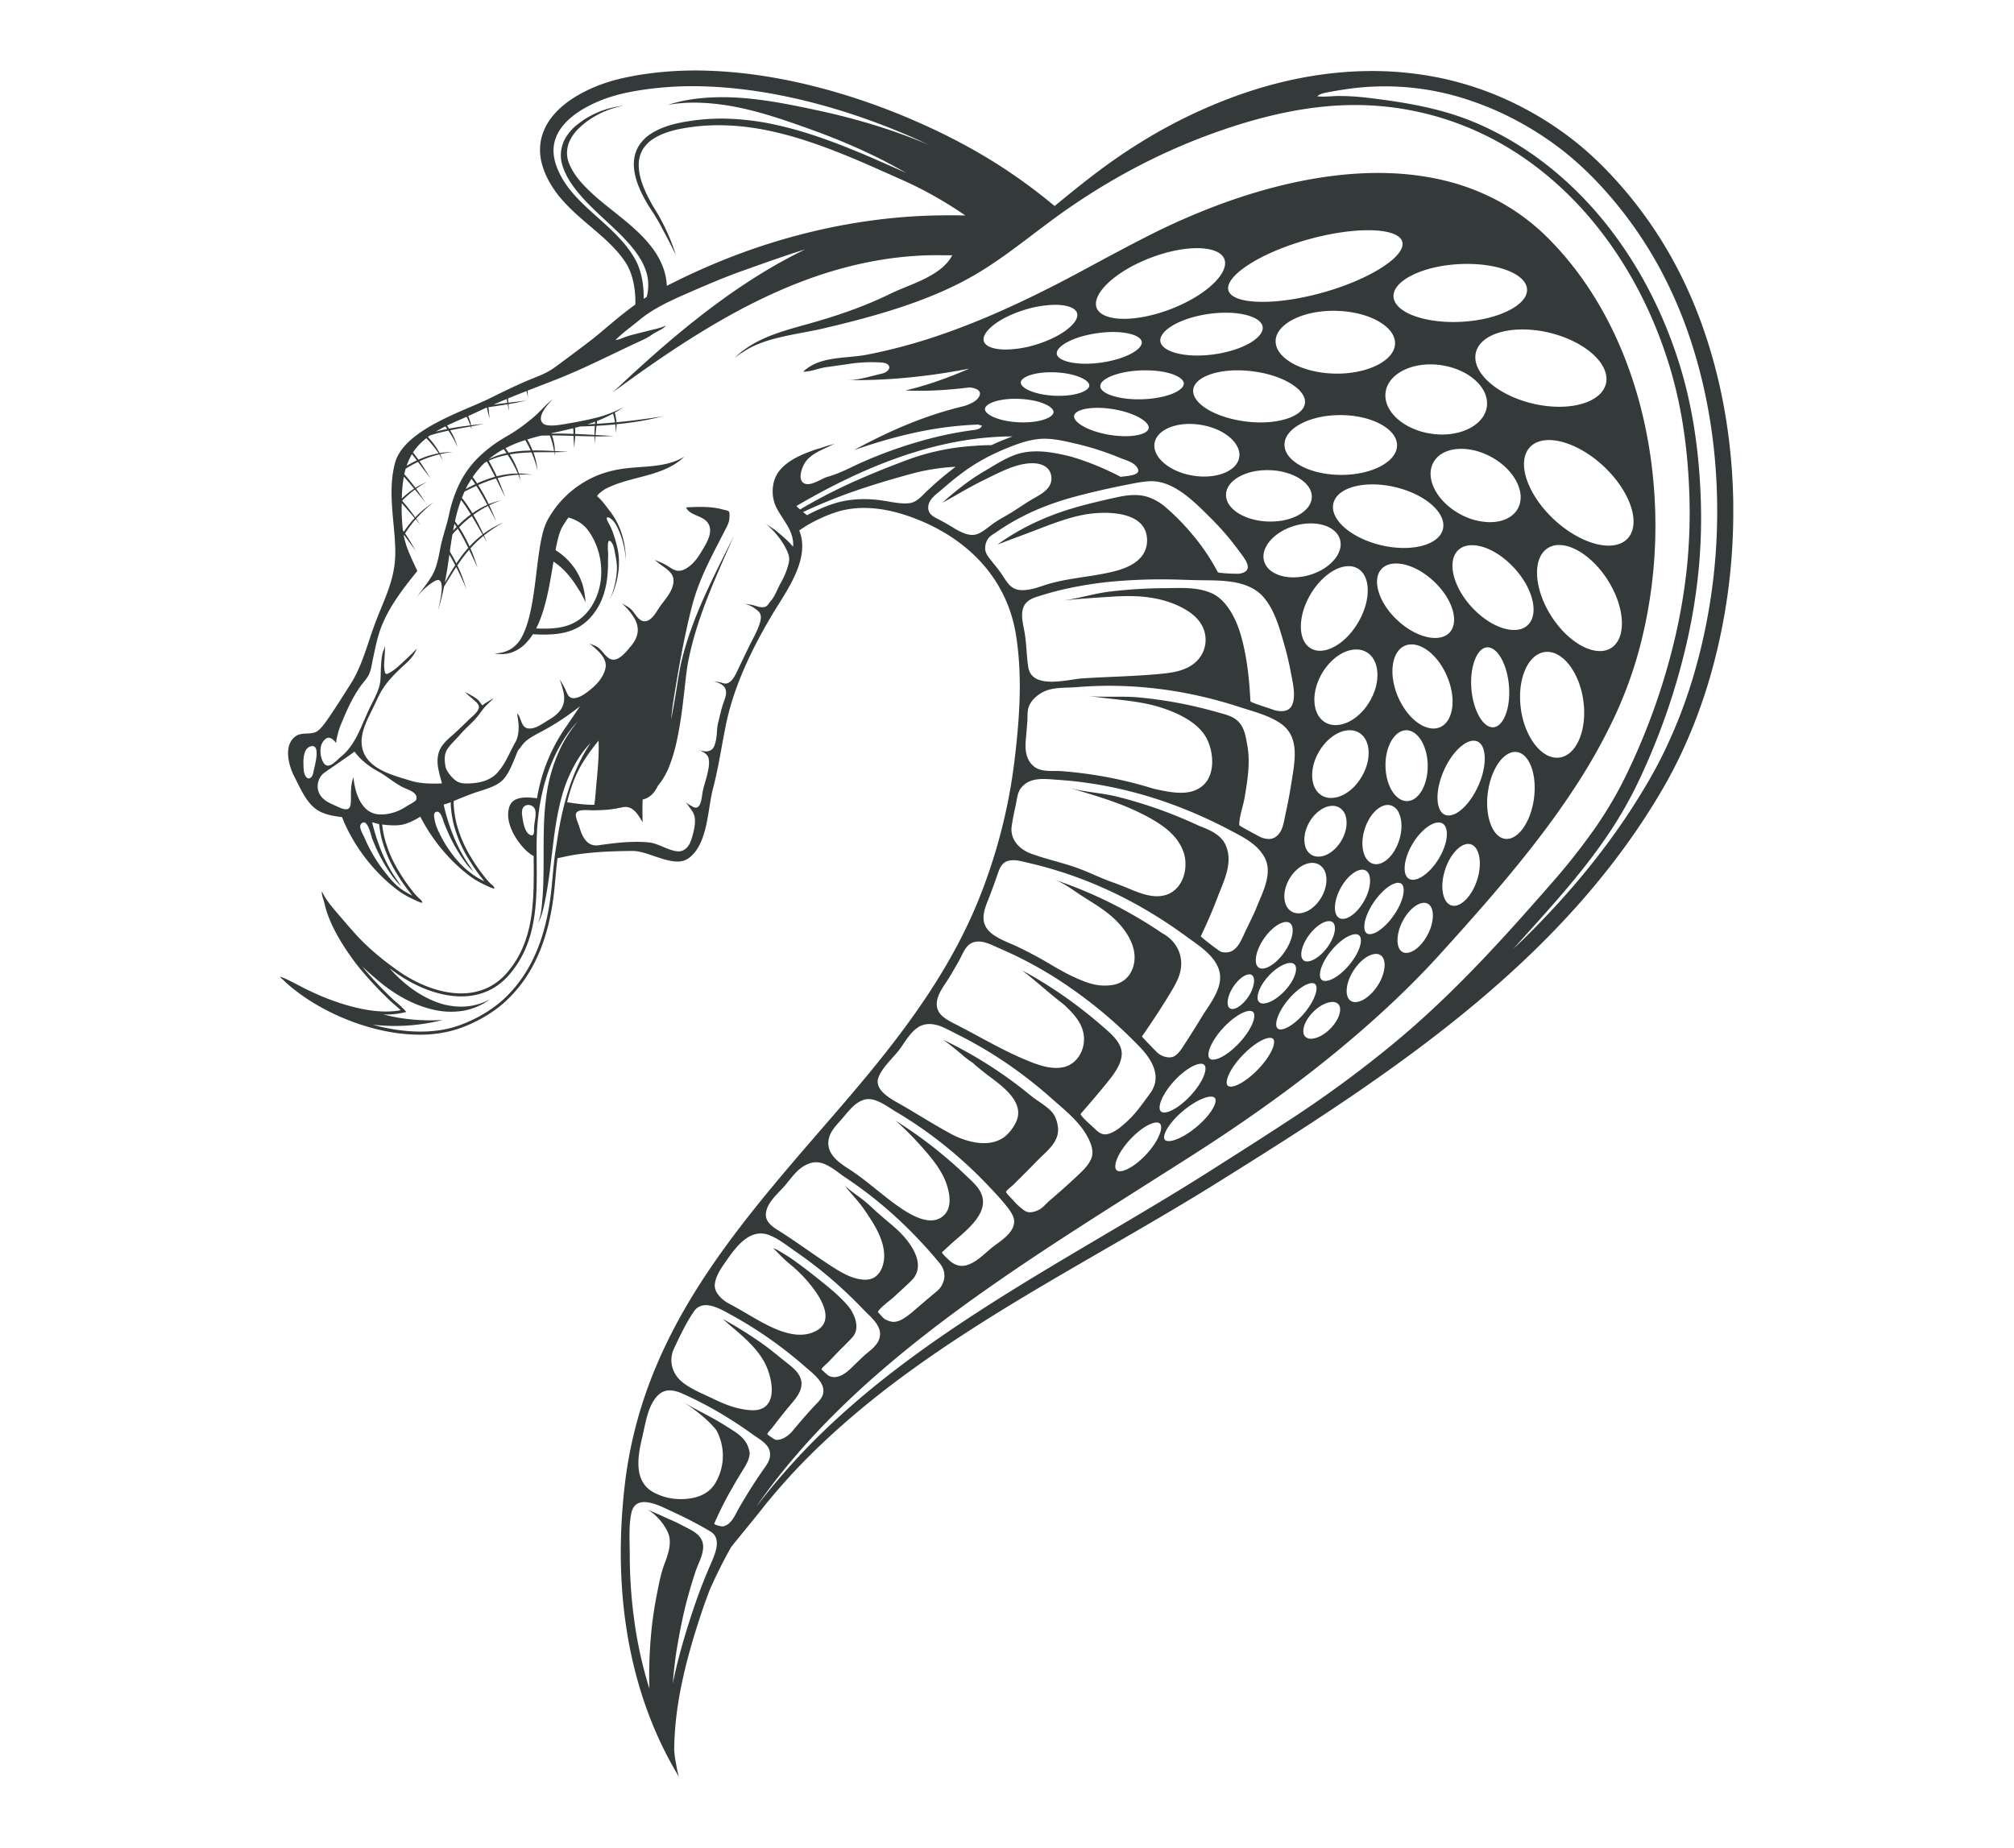 <svg xmlns="http://www.w3.org/2000/svg" xmlnsXlink="http://www.w3.org/1999/xlink" width="2085" height="1913" viewBox="0 0 2085 1913">
  <defs>
    <clipPath id="clip-Web_1920_1">
      <rect width="2085" height="1913"/>
    </clipPath>
  </defs>
  <g id="Web_1920_1" data-name="Web 1920 – 1" clip-path="url(#clip-Web_1920_1)">
    <g id="LOGO_1_Converted_-01" data-name="LOGO 1 [Converted]-01" transform="translate(42.23 -43.895)">
      <path id="Path_146" data-name="Path 146" d="M600.46,529.49a114.082,114.082,0,0,0-22.27,5.83,103.844,103.844,0,0,0-53.48,46.81c-3.35,6.42-4.76,12.25-6.11,17.94-1.23,5.68-2.12,11.15-2.89,16.46-1.54,10.59-2.61,20.58-3.81,29.85-2.3,18.49-5.1,34.16-9.03,45.49a76.484,76.484,0,0,1-5.59,12.78,32.033,32.033,0,0,1-11.27,11.51,32.987,32.987,0,0,1-16.4,4.15,34.3,34.3,0,0,0,17.84-.92,37.482,37.482,0,0,0,15.48-10.44,52.3,52.3,0,0,0,6.51-8.42c3.8.18,7.58.34,11.27.34,21.59,0,41.16-4.36,55.17-26.78,6.46-10.35,9.61-22.31,10.75-34.37.44-4.69.62-9.4.6-14.11-.01-2.48.11-4.95.15-7.42.03-2.42-.39-4.87-.33-7.26.03-1.53-.39-9.77,3.11-6.35,2.4,2.33,3.36,6.78,3.93,9.96,1.23,6.85,2.67,12.8,2.29,19.94a88.878,88.878,0,0,1-7.31,30.22,89.035,89.035,0,0,0,9.03-30.06,76.727,76.727,0,0,0-.24-18.67,101.753,101.753,0,0,0-4.15-16.44,91.289,91.289,0,0,0-3.27-9.05c-1.23-2.86-3.12-5.48-4.18-8.4-1.28-3.5,1.33-2.99,3.65-1.34,4.36,3.1,6.72,8.3,8.78,13.07a88.893,88.893,0,0,1,6.94,30.32,88.92,88.92,0,0,0-5.34-30.92,76.315,76.315,0,0,0-11.51-20.71c-3.93-4.98-7.63-10.5-12.46-14.52-1.71-1.42,7.09-7.28,7.9-7.72a95.662,95.662,0,0,1,13.16-5.68c9.19-3.23,18.69-5.43,28.08-7.98,14.51-3.93,29.9-9.05,40.74-19.99-11.36,7.14-24.61,9.11-37.99,10.25-9.38.8-18.82,1.18-27.73,2.65Zm-29.8,141.34c-14.04,22.45-34.25,24.66-57.84,23.72,6.05-11.77,10.51-27.74,13.88-45.83,1.45-7.46,2.74-15.36,4.09-23.44a73.111,73.111,0,0,1,12.5,10.6,106.5,106.5,0,0,1,12.22,16.22l.03.04,2.7,4.21a106.1,106.1,0,0,1,5.8,11.18,108.8,108.8,0,0,0-1.78-12.82,50.059,50.059,0,0,0-1.2-5l-.03-.09a63.628,63.628,0,0,0-10.29-20,67.414,67.414,0,0,0-17.84-16.16c.58-3.26,1.23-6.49,1.99-9.64,1.17-4.95,2.64-10.04,4.61-13.7a93.963,93.963,0,0,1,6.82-10.5c7.99,2.43,14.99,6.35,19.87,12.84,16.89,22.48,18.77,55.44,4.45,78.38Z" fill="#343a39"/>
      <path id="Path_147" data-name="Path 147" d="M1752.16,565.82c-.8-60.23-10.2-119.29-28.44-174.15a472.592,472.592,0,0,0-34.03-78.5,437.353,437.353,0,0,0-46.93-68.83c-17.5-21.05-36.67-40.3-57.83-56.67a343.934,343.934,0,0,0-67.11-40.45,329.919,329.919,0,0,0-71.85-23.19,348.324,348.324,0,0,0-71.96-6.58c-47.2.56-91.62,10.11-131.55,23.99a529.751,529.751,0,0,0-107.1,51.87c-31.57,19.69-58.44,41.41-82.65,61.31l-.62.49c-.83.67-1.66,1.38-2.52,2.09a571.666,571.666,0,0,0-64.47-46.62,622.674,622.674,0,0,0-69.57-36.86,696.446,696.446,0,0,0-76.26-29.46c-49.26-15.66-99.12-25.46-147.59-27.12a367.129,367.129,0,0,0-70.89,4.12q-8.61,1.38-16.99,3.22c-5.59,1.2-11.31,2.7-16.74,4.45a156.771,156.771,0,0,0-31.17,13.67c-9.74,5.71-18.86,12.66-26.11,21.59-7.24,8.82-12.25,20.09-12.83,31.61-.77,11.48,2.61,22.36,6.97,31.45a106.859,106.859,0,0,0,16.62,24.45c12.69,14.16,26.66,24.7,38.61,35.36a189.252,189.252,0,0,1,16.49,16q3.69,4.1,6.82,8.32c1.02,1.41,2.02,2.86,2.95,4.27a41.1,41.1,0,0,1,2.46,4.23l.03.07c5.4,10.66,7.22,22.51,7.61,33.2.06,2.06.06,4.05,0,6.05-10.9,7.77-21.04,16.28-31.54,25.13l-6.14,5.16c-6.45,5.38-13.27,10.53-19.88,15.48-8.97,6.75-17.87,13.45-26.9,19.96-8.69,6.24-18.92,9.36-28.66,13.61-12.47,5.41-24.72,11.33-36.92,17.41-5.47,2.73-12.5,5.75-19.9,8.91-30.16,12.92-71.47,30.65-78.88,58.41-5.47,20.49-3.5,41.72-1.6,62.26.86,9.12,1.72,18.58,1.9,27.73.49,23.22-6.48,40.21-14.52,59.89-2.46,5.99-4.98,12.17-7.41,18.77-1.84,5.07-3.59,10.35-5.28,15.45-5.01,15.02-10.2,30.57-18.61,43.93l-1.57,2.46c-7,11.09-14.22,22.54-21.43,33.05l-.62.85c-2.89,4.24-7.28,10.63-11.79,13.51-2.67,1.72-6.3,1.91-10.14,2.09-4.18.22-8.44.43-11.73,2.77-13.28,9.49-6.91,31.11-1.73,41.19.92,1.78,1.85,3.65,2.8,5.59,5.19,10.5,11.09,22.42,20.15,28.87,7.89,5.56,17.47,6.98,26.81,8.17.8,2.05,1.6,4.11,2.46,6.05,12.19,27.55,32.77,53.26,56.45,70.55a82.678,82.678,0,0,0,11.86,7.04c2.12,1.05,4.3,2.06,6.48,3.04a28.1,28.1,0,0,0,3.68,1.54,6.766,6.766,0,0,0,2.12.37c.15-2.03-3.01-4.15-4.27-5.38a72.438,72.438,0,0,1-6.6-7.61l-1.39-1.78a175.937,175.937,0,0,1-11.21-16.44,126.633,126.633,0,0,1-15.85-36.67,102.528,102.528,0,0,1-2.25-13.12,95.944,95.944,0,0,0,12.32.93,47.342,47.342,0,0,0,6.82-.43c7.1-1.01,13.86-4.67,20.39-8.54,12.44,24.42,31.21,46.81,52.49,62.38a86.343,86.343,0,0,0,11.85,7.03c2.15,1.04,4.3,2.05,6.48,3.04a30.044,30.044,0,0,0,3.71,1.54,7.4,7.4,0,0,0,2.13.37c.15-2.03-3.01-4.15-4.28-5.37a70.278,70.278,0,0,1-6.6-7.62l-1.38-1.78a163.249,163.249,0,0,1-11.21-16.43,127.175,127.175,0,0,1-15.88-36.67,111.217,111.217,0,0,1-2.77-18.92c-.06-.95-.03-2.3.03-3.81,6.88-2.86,13.95-5.8,21.07-8.29,1.78-.65,3.78-1.26,5.83-1.94,8.48-2.67,18.06-5.71,23.81-11.48,5.78-5.81,9.83-15.91,13.42-24.85.8-1.96,1.57-3.87,2.34-5.68,1.1-1.23,2.15-2.58,3.16-3.94a34.753,34.753,0,0,1,5.43-6.14c4.51-3.62,9.83-6.45,14.96-9.15l2.67-1.42a250.44,250.44,0,0,0,37.94-25.21c-4.24,6.56-8.48,12.75-12.26,18.21l-2,2.92a178.281,178.281,0,0,0-30.13,74.17c-11.05-1.5-24.87-2.24-28.56,8.54-5.65,16.4,7.56,36.49,17.78,46.01a37.979,37.979,0,0,0,7.28,5.28c0,1.26,0,2.52.03,3.75.31,42.91.62,83.42-26.93,116.22-30.51,36.33-80.01,22.18-113.12-.98-12.29-8.6-29.94-22.2-44.32-38.18-4.21-4.66-8.39-9.39-12.47-14.22-6.51-7.68-13.57-15.23-19.07-23.9-1.23-1.94-2.12-4.12-3.47-5.9-.07,4.37,1.84,7.96,2.76,12.1,4.49,19.72,15.82,38.92,27.4,55.26q5.07,7.185,10.75,13.97a375.306,375.306,0,0,0,30.56,32.31c1.51,1.38,3.01,2.7,4.52,3.96,1.99,1.72,3.9,3.35,5.68,5.16-23.93,4.66-53.32-3.5-74.08-11.37-8.54-3.23-16.86-7.01-25-11.03-3.84-1.91-7.59-3.93-11.37-5.84-4.61-2.33-9.43-4.92-14.34-6.45.61,1.45,2.58,2.64,3.65,3.75,1.5,1.53,3.1,2.97,4.7,4.39,33.79,29.39,87.78,51.88,136.03,51.88a128.622,128.622,0,0,0,37.07-5.13c18.27-5.56,37.93-16.55,51.23-28.72,29.67-27.03,46.5-66.13,51.54-119.54l.65-7c.68-7.64,1.38-15.02,2.27-22.33,1.81-.34,3.62-.71,5.5-1.11,2.36-.52,4.78-1.04,7.31-1.53,17.05-3.16,38.45-4.73,65.42-4.82,6.32,0,13.82,2.58,21.75,5.28,8.23,2.8,16.65,5.65,24.08,5.65a19.335,19.335,0,0,0,11.85-3.53c19.96-14.78,19.35-50.37,25.13-72.27,5.59-21.16,8.78-43.31,13.2-65.15,8.08-39.93,26.36-77.92,47.21-113.25,14.13-23.89,40.73-58.23,29.05-87.87a6.265,6.265,0,0,0-.28-.58c13.7-10.02,33.36-18.18,44.57-20.83,23.22-5.53,50.06-2.12,79.77,10.1,55.99,23.04,91.53,65.21,100.07,118.72,7.07,44.17,3.47,88.27-1.41,129.37a567.292,567.292,0,0,1-37.26,144.82c-34.55,85.51-92.79,156.67-149.52,222.25l-9.22,10.66c-97.7,112.81-189.97,219.37-207.66,373.83-6.3,55.01-5.19,107.65,3.23,156.46,9,52.15,26.26,100.01,51.36,142.21.46.77.95,1.54,1.41,2.33-1.2-4.61-2.18-9.24-2.92-13.94a85.572,85.572,0,0,1-1.78-13.15c.06-50.1,14.4-100.93,28.13-142.18,2.73-8.2,5.68-16.28,8.75-24.3q9.915-22.425,21.93-43.83c2.61-3.29,5.22-6.57,7.89-9.83,9.34-11.37,18.77-22.94,27.86-34.46,9.25-11.4,18.92-22.49,28.9-33.24,28.22-30.22,65.55-64.19,112.53-98.9l.19-.12c25.61-18.98,54.02-38.15,84.86-57.59,30.81-19.45,64.1-39.1,99.29-59.49,35.17-20.43,72.27-41.56,110.48-64.53,19.14-11.46,38.39-23.56,57.96-35.85s39.46-24.88,59.59-37.9c40.2-26.08,81.3-53.85,122.18-84.44,40.85-30.59,81.49-64.04,120.06-101.57,38.55-37.54,75-79.27,106.64-125.81,7.89-11.61,15.51-23.53,22.73-35.72,7.31-12.19,14.16-24.85,20.42-37.78a537.65,537.65,0,0,0,31.14-80.89,615.367,615.367,0,0,0,24.79-181.77Zm-1470,277.75c-.79,5.02-5.04,9.34-8.43,3.17-1.7-3.08-1.65-7.38-1.79-11.01-.26-6.59.18-17.63,7.93-19.26,4.58-.96,5.83,2.91,5.68,8.04-.19,7-2.96,16.36-3.39,19.07ZM586.94,278.46c-12.07-11.27-25.46-22.05-36.67-35.2a92.569,92.569,0,0,1-14.13-21.75c-3.65-7.99-5.89-16.4-5.22-24.75.62-8.33,4.24-16.38,10.11-23.34,5.84-6.97,13.67-12.9,22.36-17.79a142.224,142.224,0,0,1,28.29-11.98c5.04-1.54,10.1-2.83,15.42-3.9,5.28-1.11,10.66-2.09,16.12-2.89a358.158,358.158,0,0,1,67.88-3.38c46.59,1.9,95,11.52,143.04,26.81a697.271,697.271,0,0,1,74.51,28.63c3.42,1.55,6.78,3.16,10.16,4.75q-20.19-8.55-40.82-15.45c-18.71-6.29-37.63-11.62-56.66-16.17-9.53-2.3-19.05-4.3-28.5-6.29-9.49-1.98-19.03-3.88-28.63-5.54-19.2-3.31-38.67-5.67-58.12-5.71-19.37,0-38.86,2.04-56.87,8.01,18.61-3.44,37.7-2.78,56.3-.26,18.64,2.58,36.89,7.36,54.95,13.05,9.03,2.85,18.02,5.94,27.04,9.14,9.05,3.22,18.02,6.42,26.81,9.84,17.64,6.83,34.93,14.35,51.73,22.64,10.23,5.06,20.24,10.46,30.07,16.11-2.2-1-4.43-2.03-6.62-2.99l-25.61-11.27c-33.91-14.71-67.14-27.55-99.79-34.95a274.351,274.351,0,0,0-47.95-6.85,214.805,214.805,0,0,0-44.68,2.27c-14.1,2.12-27.71,5.53-39.07,12.63A40.7,40.7,0,0,0,618.6,195.7a36.207,36.207,0,0,0-4.64,17.82c.03,10.84,3.47,20.18,7.07,28.23a151.044,151.044,0,0,0,11.94,20.94,203.335,203.335,0,0,1,11.91,20.73c4.4,7.95,8.46,16.16,12.57,24.4a211.728,211.728,0,0,0-21.5-47.03A155.419,155.419,0,0,1,624.98,240c-3.26-7.83-6.2-16.8-5.96-26.45a30.518,30.518,0,0,1,4.27-15.08,34.878,34.878,0,0,1,12.16-11.67c10.28-6.2,23.25-9.34,36.88-11.18,27.49-4.03,58.27-2.15,90.05,5.52,31.85,7.53,64.53,20.37,98.2,35.17l25.52,11.33c8.66,3.81,17.14,7.72,25.58,12.07a422.98,422.98,0,0,1,45.49,27.28q-13.68-.33-27.27-.1c-56.58.87-113.06,10.2-167.21,26.51q-22.905,6.87-45.18,15.42-10.02,3.825-19.91,7.97c-13.93,5.83-27.69,12.14-41.17,18.85-2.77,1.37-5.54,2.77-8.29,4.17a64.8,64.8,0,0,0-3.48-17.87c-4.4-12.62-12.14-22.98-20.43-31.79-16.75-17.62-36.3-30.27-52.87-45.43-8.3-7.7-16.14-15.7-21.41-25.32-2.68-4.85-4.76-9.76-5.1-15.03A29.89,29.89,0,0,1,548,188.84a45,45,0,0,1,10.11-13.13,84.021,84.021,0,0,1,13.59-10.32,90.386,90.386,0,0,1,15.46-7.57c2.7-1,5.46-1.92,8.25-2.65a60.925,60.925,0,0,0,8.16-2.51,61.484,61.484,0,0,1-8.3,1.88,87.229,87.229,0,0,0-8.52,2.05,92.4,92.4,0,0,0-16.31,6.53,87.662,87.662,0,0,0-14.86,9.64,49.157,49.157,0,0,0-12.13,13.61,35.781,35.781,0,0,0-5.07,18.21,35.1,35.1,0,0,0,1.34,9.57,61.261,61.261,0,0,0,3.28,8.71c5.12,11.26,13.1,20.62,21.03,29.18,16.31,17.23,34.73,31.34,48.5,48.34,6.83,8.41,12.34,17.49,14.81,26.91a46.547,46.547,0,0,1-.08,24.04c-1.04.65-2.09,1.27-3.11,1.93,0-.06.03-.15.03-.22.03-11.6-1.23-24.54-7.19-37.56l-.06-.1c-6.94-13.94-17.91-25.65-29.98-36.95ZM482.32,456.99c.1.64.18,1.28.29,1.85h0c.14.79.27,1.5.39,2.14-4.16.51-9.05,1.11-14.44,1.83q6.855-2.97,13.76-5.82Zm-41.48,18.42a64.662,64.662,0,0,1,2.79,6.07h0l.83,2.19c.08.2.13.42.2.62-5.49.69-13.13,1.63-21.91,3.33-.65-1.01-1.37-2.07-2.12-3.14,6.63-3.22,13.47-6.11,20.21-9.08Zm-21.99,9.95c.67.9,1.34,1.79,1.94,2.65-3.32.67-6.78,1.46-10.32,2.37-.57.15-1.1.33-1.66.49,3.25-1.97,6.61-3.8,10.04-5.51ZM390.93,505.1a72.178,72.178,0,0,1,8.22-7.55,117.376,117.376,0,0,1,11.32,13.63h0l1.4,2.02a87.84,87.84,0,0,0-12.78,3.34c-2.6.89-5.33,2-8.13,3.25-1.66-2.33-3.55-4.85-5.62-7.46a52.71,52.71,0,0,1,5.58-7.23Zm-6.72,9.01c1.82,2.23,3.55,4.41,5.1,6.42-3.09,1.44-6.25,3.07-9.41,4.93-.39.23-.77.47-1.16.7a62.3,62.3,0,0,1,5.47-12.06Zm-8.35,23.24c4.13,4.57,7.72,8.88,10.65,12.46a86.414,86.414,0,0,0-10.26,7.85c-.83.74-1.66,1.55-2.5,2.36a143.072,143.072,0,0,1,2.11-22.67Zm-2.19,27.42c4.35,4.85,8,9.21,10.7,12.35h0l2.61,3.04.05.06c-1.24,1.31-2.49,2.7-3.77,4.22a103.2,103.2,0,0,0-7.33,9.93c-.32-.45-.71-.95-1.04-1.41a190.759,190.759,0,0,1-1.22-28.18Zm-4.77,384.1a177.837,177.837,0,0,0,11.43,16.71l1.35,1.75c.92,1.17,1.87,2.46,2.92,3.68a76.238,76.238,0,0,1-11.94-7.03c-6.08-4.42-10.91-10.32-15.6-16.16a154.755,154.755,0,0,1-15.76-23.8c-2.46-4.55-4.64-9.1-6.6-13.73-1.35-3.16-5.99-10.2-3.1-13.42,6.57-7.28,10.47,12.74,11.49,15.29,2.06,5.19,4.24,10.41,6.76,15.39a172.643,172.643,0,0,0,14.04,23.35,92.537,92.537,0,0,0,9,10.5c-.92-1.54-1.91-3.04-2.89-4.55-1.57-2.3-3.16-4.61-4.67-6.94a170.406,170.406,0,0,1-12.32-23.77A212.29,212.29,0,0,1,343,895.12c2.92.8,5.59,1.63,7.31,1.91a106.882,106.882,0,0,0,2.36,14.28,131.269,131.269,0,0,0,16.25,37.56Zm19.84-77.19c-.55,1.95-7.92,5.57-9.74,6.73a60.209,60.209,0,0,1-9.85,5.29c-6.78,2.74-16.48,4.55-23.68,2.55-15.21-4.24-20.6-24.17-21.79-37.69-2.25,5.55-2.6,12.44-2.6,18.77a67.255,67.255,0,0,1-.38,9.6c-1.28,8.67-10.39,3.43-15.84,1.01-6.02-2.67-11.4-4.97-15.24-10.38-4.73-6.72-3.62-16,1.72-21.72A12.207,12.207,0,0,1,293,844.3c2.43-1.96,31.67-21.62,31.67-22.36,6.35,8.57,14.9,15.33,24.23,20.4,9.44,5.13,17.29,12.5,27.12,17.13,5.41,2.55,14.69,5.13,12.72,12.19Zm54.79,62.5a177.487,177.487,0,0,0,11.4,16.71l1.38,1.74c.89,1.17,1.88,2.43,2.92,3.69a77.868,77.868,0,0,1-11.98-7.03,97.783,97.783,0,0,1-18.4-17.32,131.343,131.343,0,0,1-16.95-27.09,47.657,47.657,0,0,1-4.66-15.33,8.2,8.2,0,0,1,.27-3.5,2.732,2.732,0,0,1,1.41-1.54c5.19-2.15,7.44,8.54,8.69,11.73,2.15,5.43,4.52,10.81,7.06,16.1a168.728,168.728,0,0,0,14.04,23.34,90.245,90.245,0,0,0,8.97,10.51c-.92-1.56-1.87-3.07-2.89-4.55-1.54-2.34-3.16-4.61-4.67-6.94a170.229,170.229,0,0,1-12.32-23.8,203.438,203.438,0,0,1-10.72-34c2.7-.86,5.31-1.6,7.34-2.46-.03,1.02-.03,1.97,0,2.71a112.915,112.915,0,0,0,2.86,19.47,130.318,130.318,0,0,0,16.24,37.56Zm64.35-25.49a5.748,5.748,0,0,1-1.9-.74c-4.85-2.76-6.63-12.62-7.34-17.63-.52-3.53-1.32-8.63,1.63-11.39,3.32-3.13,9.34-1.69,11.15,2.43,2.16,4.76-.46,13.54-.71,18.64-.16,3.23.64,9.21-2.83,8.69Zm27.09,2.52c-.52,3.5-1.07,6.97-1.63,10.44-1.75,10.78-2.7,21.47-3.75,32.77l-.65,6.97c-4.94,52.64-21.47,91.1-50.52,117.61-13.02,11.82-32.19,22.57-50.06,28.01-25.28,7.68-55.56,5.74-84.9-2.27a211.884,211.884,0,0,0,25.65,1.29,204.659,204.659,0,0,0,47.15-6.21,199.681,199.681,0,0,1-46.44-2.39c-5.19-.92-10.32-2.06-15.38-3.38,1.01.03,2.02.12,3.01.12a78.729,78.729,0,0,0,18.46-2.03l2.46-.58-1.66-1.9a74.046,74.046,0,0,0-7.8-7.41c-1.47-1.23-2.95-2.52-4.39-3.87a371.609,371.609,0,0,1-30.34-32.07c-.52-.64-1.04-1.32-1.6-1.96,5.62,5.25,11.36,10.32,17.17,15.14,16.4,13.79,35.35,24.7,56.02,29.55a79.594,79.594,0,0,0,31.27,1.32,64.222,64.222,0,0,0,27.79-11.8,63.141,63.141,0,0,1-28.2,7.5,73.918,73.918,0,0,1-28.32-5.25c-18-7.06-33.72-19.38-46.47-33.63-.28-.27-.49-.58-.74-.86,2.61,1.94,5.1,3.78,7.4,5.38,19.07,13.33,43.43,23.74,66.81,23.74,18.49,0,36.33-6.54,50.4-23.32,28.29-33.66,27.98-74.72,27.67-118.18-.03-4.55-.09-9.06-.09-13.64,0-40.08,7.83-80.47,30.38-114.29a123.806,123.806,0,0,1,12.2-15.33c-3.23,4.09-6.39,8.29-9.31,12.74a136.295,136.295,0,0,0-11.18,20.8,167.626,167.626,0,0,0-12.04,44.23c-2.09,14.92-2.61,29.72-2.74,44.35-.15,14.68.09,29.21-.34,43.74-.22,7.28-.61,14.56-1.27,21.81s-1.47,14.62-4.39,21.69a52.462,52.462,0,0,0,4.27-10.44c1.17-3.63,1.87-7.25,2.67-10.82,1.54-7.22,2.79-14.47,3.87-21.74,2.15-14.54,3.66-29.13,5.5-43.47s4.09-28.51,7.65-42.02a148.611,148.611,0,0,1,15.3-37.93,107.586,107.586,0,0,1,15.42-20.8c-19.56,29.3-28.99,64.23-34.3,98.38Zm9.92-36.77c3.38-13.98,8.08-27.58,15.57-40.04a199.818,199.818,0,0,1,16.99-23.71c.49,13.42-.59,27.92-1.94,41.13-.31,3.04-.55,6.11-.8,9.25-.4,5.34-.86,10.81-1.66,16-9.46.13-18.92-1.23-28.17-2.61ZM782.21,567.79c81.95-48.12,155.46-72,223.86-72.09-7.61,2.73-14.86,5.77-21.83,9.03-6.45.06-12.62.31-18.49.8a244.5,244.5,0,0,0-58.57,10.97c-9.55,3.13-18.3,6.63-27.37,10.1-8.97,3.5-17.91,7.16-26.75,10.96a565.915,565.915,0,0,0-67.04,33.78c-1.3-1.15-2.57-2.33-3.8-3.56Zm377.4,626.76a4.96,4.96,0,0,1-1.35-3.6c-.24-6.69,5.93-18.06,15.39-28.28,9.55-10.29,20.82-17.48,27.4-17.48a4.772,4.772,0,0,1,3.34,1.08c1.99,1.84,1.78,6.18-.56,11.89-2.57,6.26-7.37,13.36-13.51,19.97-9.53,10.32-20.76,17.51-27.37,17.51a4.837,4.837,0,0,1-3.34-1.08Zm-1.66,24.41c-2.55,6.3-7.34,13.36-13.48,20-9.55,10.29-20.8,17.5-27.37,17.5a4.8,4.8,0,0,1-3.38-1.1,4.942,4.942,0,0,1-1.32-3.56c-.27-6.73,5.9-18.09,15.39-28.29,9.56-10.32,20.79-17.51,27.37-17.51a4.8,4.8,0,0,1,3.35,1.08c2,1.84,1.82,6.18-.55,11.88Zm24.69-25.05c10.51-8.79,22.08-14.69,28.81-14.69,1.91,0,3.22.46,3.99,1.35,1.63,1.94.71,6.27-2.46,11.58-3.5,5.9-9.37,12.44-16.46,18.37-10.48,8.82-22.09,14.72-28.81,14.72-1.91,0-3.23-.46-4-1.35a4.561,4.561,0,0,1-.77-3.29c.59-6.48,8.67-17.47,19.69-26.68Zm30.87-52.99a4.8,4.8,0,0,1-3.35-1.08,4.98,4.98,0,0,1-1.36-3.59c-.24-6.69,5.94-18.06,15.4-28.29,9.55-10.29,20.82-17.51,27.4-17.51a4.729,4.729,0,0,1,3.35,1.1c1.99,1.84,1.78,6.17-.56,11.89-2.58,6.27-7.37,13.36-13.51,19.97-9.52,10.32-20.76,17.51-27.36,17.51Zm21.07-75.49c4.94-7.53,11.79-12.81,16.62-12.81a4.449,4.449,0,0,1,2.52.71c1.88,1.23,2.67,4.2,2.18,8.17a35.4,35.4,0,0,1-5.75,14.19c-4.95,7.53-11.8,12.81-16.62,12.81a4.519,4.519,0,0,1-2.52-.71,5.239,5.239,0,0,1-2.08-3.53c-.99-4.73,1.23-12.13,5.65-18.83Zm-4.55,90.69c2.89-6.26,7.99-13.38,14.43-20.02,10.04-10.44,21.63-17.75,28.11-17.75a4.448,4.448,0,0,1,3.1.98c3.69,3.56-1.84,17.51-15.64,31.79-10.07,10.47-21.62,17.75-28.13,17.75a4.332,4.332,0,0,1-3.08-.99c-1.81-1.75-1.38-6.14,1.2-11.77Zm19.09-340.23c-1.78-10.06-3.21-20.8-12.05-27.29-5.15-3.8-11.36-5.21-18.29-7.18q-13.725-3.915-27.67-7a443.369,443.369,0,0,0-54.21-8.48c-18-1.66-36.39.21-54.21-1.57,4.3.46,8.63.92,12.94,1.48,20.3,2.61,41.37,3.84,61.06,9.64,17.82,5.25,41.07,15.42,50.16,32.71,7.28,13.76,9.19,36.27-2.7,47.91-11.61,11.34-28.81,9.06-43.31,6.21-2.94-.59-5.8-1.21-8.66-1.85-1.49-.46-2.98-.91-4.48-1.36a432.322,432.322,0,0,0-90.63-16.84c-8.61-.65-21.06,1.19-28.38-4.48-9.58-7.41-9.87-18.82-8.81-29.87q.825-8.565,1.45-17.16c.34-4.7-.21-10.3,1.34-14.79,2.47-7.19,9.13-12.83,15.77-16.06,9.77-4.75,22.94-3.76,33.59-4.62,12.67-1.01,25.38-1.53,38.09-1.39a424.737,424.737,0,0,1,88.55,10.35q21.51,4.785,42.5,11.67c14.3,4.68,29.97,8.37,42.51,17.05,19.96,13.81,14.47,39.1,11.33,59.43q-2.67,17.28-6.42,34.28c-1.94,8.82-2.77,19.47-11.42,24.39-4.86,2.73-11.86,1.07-16.31-1.48-1.81-1.07-20.18-10.63-20.18-11.49,0-9.09,4.11-19.67,5.62-28.73,2.93-17.64,5.97-35.67,2.82-53.48ZM1014.51,439.8c.22-5.06,12.25-10.5,31.3-10.5,1.57,0,3.13.03,4.76.09,9.71.46,18.77,2.27,25.46,5.13,6.14,2.58,9.58,5.74,9.46,8.66-.25,5.04-12.29,10.5-31.36,10.5-1.54,0-3.14-.04-4.73-.09C1028.48,452.58,1014.23,445.51,1014.51,439.8Zm33.94,30.84c-.25,5.07-12.29,10.54-31.36,10.54-1.54,0-3.1-.03-4.7-.12-20.92-.98-35.2-8.05-34.92-13.79.24-5.04,12.28-10.51,31.33-10.51,1.53,0,3.13.03,4.73.12,9.71.46,18.77,2.27,25.46,5.1C1045.13,464.59,1048.57,467.75,1048.45,470.64Zm21.31,3.68c.8-4.91,10.54-8.2,24.18-8.2a103.356,103.356,0,0,1,16.62,1.44c10.53,1.78,20.18,4.95,27.12,8.91,6.42,3.65,9.77,7.61,9.24,10.84-.83,4.88-10.56,8.17-24.2,8.17a101.754,101.754,0,0,1-16.62-1.44c-10.54-1.79-20.16-4.95-27.12-8.91-6.39-3.66-9.77-7.62-9.22-10.82Zm70.8-17.08c-23.53.83-43.49-5.52-43.74-13.48a6.5,6.5,0,0,1,2.12-4.67c5.99-6.39,22.3-11.12,40.6-11.74,1.41-.03,2.8-.06,4.18-.06,24.17,0,39.34,7.04,39.59,13.55a6.786,6.786,0,0,1-2.12,4.66c-5.99,6.39-22.3,11.12-40.64,11.73Zm12.47,45.4c1.97-11.7,16.89-19.87,36.28-19.87a71.516,71.516,0,0,1,11.95,1.02c15.5,2.61,28.74,9.74,35.44,19.13,3.41,4.76,4.76,9.77,3.96,14.5-1.93,11.67-16.88,19.84-36.27,19.84a72.477,72.477,0,0,1-11.95-1.01c-11.83-1.97-22.45-6.67-29.91-13.15-7.28-6.33-10.62-13.58-9.5-20.46Zm239.08,334.21c-.28-20.21,9.34-36.8,21.56-36.95,11.97,0,21.9,16.3,22.15,36.39.18,12.81-3.75,24.91-10.29,31.64-3.34,3.44-7.18,5.28-11.12,5.31l-.15,1.54v-1.54C1402.31,873.24,1392.36,856.93,1392.11,836.85ZM1338.17,565c2.77-11.92,18.67-19.63,40.51-19.63a100.427,100.427,0,0,1,23.25,2.8c20.98,4.88,38.73,15.54,46.35,27.8,3.31,5.35,4.45,10.72,3.31,15.6-2.76,11.92-18.67,19.63-40.51,19.63a102.424,102.424,0,0,1-23.25-2.79c-31.26-7.31-53.56-26.78-49.66-43.4Zm-50.62-60.85c.09-16.83,25.95-30.5,57.6-30.5h.89c15.73.09,30.47,3.53,41.49,9.62,10.72,5.96,16.59,13.67,16.52,21.78-.12,16.8-25.98,30.5-57.68,30.5h-.8c-32.13-.25-58.14-14.31-58.02-31.39Zm48.22,365.87a18.569,18.569,0,0,1-9.53-2.49c-5.77-3.41-9.33-9.95-9.95-18.43-.61-8.73,1.87-18.34,7.03-27.16,7.89-13.39,20.37-22.04,31.79-22.04a18.314,18.314,0,0,1,9.49,2.48c4.42,2.58,7.56,7.03,9.07,12.87,2.48,9.67.21,21.89-6.15,32.68-7.86,13.43-20.33,22.08-31.76,22.08Zm10.69,44.11c-5.93,10.1-15.27,16.62-23.84,16.62a13.748,13.748,0,0,1-7.06-1.84c-4.3-2.52-6.91-7.4-7.37-13.73-.47-6.54,1.41-13.79,5.28-20.42,5.96-10.08,15.3-16.59,23.87-16.59a13.647,13.647,0,0,1,7.03,1.85,14.975,14.975,0,0,1,6.7,9.54c1.9,7.28.15,16.47-4.6,24.58Zm-6.05-119.57a20.673,20.673,0,0,1-10.69-2.79c-6.48-3.81-10.44-11.12-11.12-20.61-.7-9.7,2.09-20.46,7.84-30.25,8.78-14.96,22.7-24.61,35.44-24.61a20.5,20.5,0,0,1,10.66,2.8c4.94,2.89,8.45,7.86,10.13,14.4,2.8,10.81.25,24.42-6.85,36.46-8.76,14.96-22.67,24.6-35.41,24.6Zm4.61-192.06c1.93,6.7-.28,14.19-6.18,21.11-6.05,7.1-15.2,12.65-25.8,15.69a60.13,60.13,0,0,1-16.28,2.33c-15.51,0-27.43-6.57-30.31-16.74-1.93-6.7.27-14.19,6.17-21.11,6.05-7.09,15.21-12.65,25.8-15.66a59.026,59.026,0,0,1,16.31-2.36c15.51,0,27.4,6.57,30.29,16.74Zm-30.59,56.79c10.29-17.5,26.17-29.27,39.53-29.27a18.592,18.592,0,0,1,9.49,2.46c6.45,3.81,10.1,11.61,10.26,22.02.18,10.69-3.35,22.7-9.93,33.82-10.26,17.54-26.13,29.3-39.49,29.3a18.219,18.219,0,0,1-9.49-2.49c-6.48-3.78-10.1-11.58-10.29-21.99-.15-10.66,3.35-22.7,9.93-33.85Zm1.94,277.94a13.856,13.856,0,0,1,7.09,1.84,15.28,15.28,0,0,1,6.76,9.61c1.88,7.22.16,16.34-4.57,24.32-5.83,9.98-15.11,16.43-23.65,16.43a13.55,13.55,0,0,1-7.1-1.87c-4.3-2.52-6.94-7.37-7.43-13.67-.49-6.51,1.39-13.7,5.22-20.27,5.87-9.95,15.17-16.4,23.68-16.4Zm-3.07,74.3c6.33-8.38,14.53-14.01,20.39-14.01a6,6,0,0,1,3.62,1.07c2.24,1.69,2.98,5.37,2.06,10.14-1.02,5.22-3.84,11.09-7.96,16.53-6.32,8.38-14.53,14-20.39,14a6.093,6.093,0,0,1-3.65-1.08,6.7,6.7,0,0,1-2.31-4.54c-.8-5.77,2.43-14.44,8.23-22.11ZM1345.83,963c6.11-11.05,15.26-18.74,22.24-18.74a7.115,7.115,0,0,1,3.56.87c3.07,1.72,4.67,5.8,4.49,11.51-.16,6.05-2.3,13.12-6.05,19.81-6.11,11.03-15.27,18.74-22.24,18.74a7.11,7.11,0,0,1-3.56-.86,8.458,8.458,0,0,1-3.84-5.41c-1.88-6.51.24-16.68,5.4-25.92Zm23.4-37.38c-1.72-6.84-1.26-15.14,1.33-23.31,4.55-14.52,14.61-25.06,23.95-25.06a11.21,11.21,0,0,1,3.38.52,13.4,13.4,0,0,1,7.74,7.03c3.75,7.16,4.03,18.15.71,28.72-4.51,14.52-14.59,25.06-23.96,25.06a11.21,11.21,0,0,1-3.38-.52c-4.64-1.44-8.11-5.86-9.77-12.44Zm35.9-160.17c-4.91-11.37-6.81-23.22-5.37-33.35,1.41-9.86,5.83-16.87,12.47-19.72a17.58,17.58,0,0,1,6.82-1.35c13.3,0,28.36,13.42,36.62,32.65,6.45,14.9,7.68,30.4,3.29,41.46-2.25,5.62-5.84,9.65-10.38,11.61a17.551,17.551,0,0,1-6.82,1.36c-13.27,0-28.31-13.42-36.61-32.65Zm53.32-66.71c-3.44,3.69-8.6,5.62-14.93,5.62-12.17,0-26.82-6.88-39.13-18.39-9.52-8.88-16.4-19.38-19.44-29.55-2.95-9.92-1.84-18.24,3.1-23.52,3.41-3.69,8.6-5.62,14.93-5.62,12.16,0,26.78,6.88,39.1,18.4,12.56,11.7,20.64,26.56,21.04,38.76.21,5.87-1.42,10.84-4.67,14.31Zm9.19-85.51c3.53-3.26,8.23-4.89,14.03-4.89,13.61,0,30.38,9.07,43.74,23.66,9.68,10.53,16.4,22.57,18.92,33.91,2.45,11.02.64,19.99-5.13,25.31-3.5,3.23-8.23,4.88-14.01,4.88-13.61,0-30.38-9.09-43.8-23.68-19.72-21.5-25.89-48.04-13.76-59.19Zm61.52-42.91c-4.88,9-15.45,14.16-28.96,14.16a65.345,65.345,0,0,1-30.9-8.35c-24.11-13.11-36.52-37.07-27.64-53.41,4.88-9,15.44-14.16,28.96-14.16,10.17,0,20.82,2.91,30.87,8.35,11.8,6.42,21.16,15.58,26.35,25.77,5.1,10.02,5.56,19.84,1.32,27.65ZM1497,465.18c-2.46,16.55-21.93,28.57-46.32,28.57a78.791,78.791,0,0,1-11.33-.86c-28.87-4.28-50-23.68-47.09-43.25,2.42-16.53,21.9-28.5,46.25-28.5a78.98,78.98,0,0,1,11.34.83c14.09,2.09,26.78,7.8,35.72,16.09,8.75,8.14,12.81,17.75,11.42,27.12Zm-157.56-34.5c-34.09-.8-61.49-16.03-61.06-33.94.4-17.14,27.18-31.08,59.77-31.08.92,0,1.84.03,2.77.03,16.67.4,32.25,4.21,43.86,10.81,11.3,6.39,17.42,14.62,17.21,23.13-.4,17.6-28.66,31.79-62.54,31.05Zm-44.97,10.6c10.01,6.24,15.08,13.39,14.25,20.14-1.41,11.49-20.7,19.81-45.85,19.81a122.627,122.627,0,0,1-15.18-.95c-31.88-3.93-56.36-18.8-54.61-33.15,1.42-11.51,20.67-19.84,45.83-19.84a121.183,121.183,0,0,1,15.2.96c15.63,1.9,29.98,6.54,40.36,13.02Zm-24.66,89.32c.8,0,1.63.04,2.46.06,15.48.46,29.92,5.93,37.69,14.19,4,4.27,6.02,9.03,5.87,13.82-.49,14.59-20.64,25.99-45.26,25.15-24.52-.8-44.05-13.38-43.56-28.04.46-14.13,19.26-25.18,42.82-25.18Zm-3.35,132.26c10.78,13.05,15.54,29.85,20.17,45.98a310.11,310.11,0,0,1,7.38,30.66c1.78,9.85,5.89,25.25,1.14,34.83-3.81,7.65-14.22,6.39-20.68,3.84-2.21-.86-22.14-7-22.2-8.23-1.12-22.85-3.64-46.88-10.03-68.93-4.43-15.29-14.14-35.55-29.35-42.62-15.28-7.11-32.98-5.73-49.43-5.58a501.876,501.876,0,0,0-57.86,3.68c-16.29,2.04-32.44,7.46-48.61,9.17,18.06-1.9,36.21-3.07,53.56-4.15,23.1-1.42,45.7-.28,67.02,9.52,11.46,5.28,22.98,13.32,26.87,25.95a30.921,30.921,0,0,1-7.98,31.54c-9.99,9.74-24.27,11.79-37.57,13.06-26.75,2.52-53.63,2.9-80.43,4.61-15.13.97-52.66,12.18-56.24-11.98-1.69-11.39-1.73-23.03-3.56-34.46-1.32-8.38-4.73-19.2-1.2-27.58,3.29-7.71,11.2-9.63,18.5-11.92q11.55-3.615,23.37-6.31a392.788,392.788,0,0,1,51.49-8.11,574.074,574.074,0,0,1,70.63-1.74c4.14.12,8.32.25,12.47.37,23.68.71,55.59-2.12,72.55,18.4Zm22.88,335.52a6.313,6.313,0,0,1,3.72,1.08c2.58,1.78,3.53,5.92,2.64,11.39-.98,5.9-3.93,12.65-8.36,18.95-6.91,9.92-16.3,16.83-22.82,16.83a6.41,6.41,0,0,1-3.72-1.04,7.214,7.214,0,0,1-2.74-4.91c-1.17-6.45,2.15-16.43,8.45-25.43,6.91-9.92,16.31-16.86,22.82-16.86Zm-23.74,84.4a5.32,5.32,0,0,1-5.87-5.77c-.24-6.11,4.3-15.11,11.55-22.94,7.34-7.93,16.34-13.24,22.36-13.24a5.988,5.988,0,0,1,4.15,1.35c2.05,1.91,2.27,5.77.64,10.69-1.75,5.38-5.5,11.27-10.47,16.65-7.34,7.95-16.34,13.27-22.36,13.27Zm14.65,14.9c1.96-5.93,5.99-12.65,11.3-18.98,8.38-10.01,18.52-17.01,24.63-17.01a4.518,4.518,0,0,1,2.98.92c1.97,1.66,2.09,5.68.28,11.03-1.97,5.9-5.99,12.66-11.27,18.98-8.39,10.01-18.52,17.02-24.67,17.02a4.386,4.386,0,0,1-2.94-.92c-2-1.66-2.12-5.68-.31-11.02Zm27.58,8.75c1.47-5.01,4.85-10.35,9.52-14.99,6.33-6.3,13.94-10.23,19.91-10.23a8.044,8.044,0,0,1,5.83,2.06c4.76,4.76.98,16.55-8.23,25.74-6.32,6.33-13.95,10.26-19.9,10.26a7.943,7.943,0,0,1-5.84-2.09c-2.21-2.21-2.67-6.02-1.29-10.75Zm21.93-46.96a5.381,5.381,0,0,1-3.62-1.14,5.775,5.775,0,0,1-1.84-4.21c-.59-6.51,4.27-17.14,12.07-26.45,8.29-9.92,18.24-16.58,24.79-16.58a5.456,5.456,0,0,1,3.59,1.14c2.21,1.84,2.52,6.04.83,11.54-1.82,6.02-5.75,12.8-11.03,19.11-8.32,9.92-18.27,16.58-24.79,16.58Zm22.24,8.39c.46-6.11,3.04-13.05,7.25-19.5,6.57-10.11,15.85-16.89,23.07-16.89a8.191,8.191,0,0,1,4.63,1.29c6.7,4.36,5.28,18.86-3.04,31.67-6.6,10.1-15.88,16.9-23.07,16.9a8.716,8.716,0,0,1-4.67-1.26c-3.17-2.05-4.64-6.39-4.18-12.19Zm23.83-56.88a5.292,5.292,0,0,1-3.1-.86c-2.46-1.72-3.19-6.08-1.97-11.92,1.35-6.42,4.76-13.79,9.65-20.82,7.98-11.52,18.21-19.53,24.88-19.53a5.442,5.442,0,0,1,3.1.86c2.49,1.72,3.19,6.08,1.96,11.95-1.32,6.39-4.76,13.79-9.64,20.79-7.95,11.52-18.18,19.54-24.88,19.54Zm33.94-13.24c5.83-11.3,15.02-19.16,22.3-19.16a7.852,7.852,0,0,1,3.75.86c7.06,3.68,7.12,18.25.09,31.82-5.84,11.31-14.99,19.16-22.3,19.16a7.787,7.787,0,0,1-3.72-.86c-7.09-3.68-7.12-18.24-.12-31.82Zm10.69-43.03a7.613,7.613,0,0,1-4.14-1.08c-3.38-2.06-4.88-6.91-4.24-13.6.67-7.13,3.65-15.32,8.41-23.1,7.77-12.68,18.71-21.53,26.62-21.53a7.658,7.658,0,0,1,4.15,1.1c3.35,2.03,4.88,6.97,4.24,13.61-.65,7.09-3.66,15.29-8.42,23.06-7.74,12.68-18.7,21.53-26.63,21.53Zm33.36-10.44c4.88-15.2,15.17-26.66,23.92-26.66a9.789,9.789,0,0,1,2.83.43c9,2.92,11.92,19.81,6.41,36.92-4.91,15.2-15.2,26.7-23.93,26.7a8.861,8.861,0,0,1-2.85-.46c-4.24-1.38-7.31-5.83-8.6-12.59-1.35-7.1-.55-15.73,2.22-24.33Zm34.39-86.92c-7.92,17.84-20.89,30.81-30.8,30.81a9.5,9.5,0,0,1-3.87-.8c-4.58-2.03-7.25-7.8-7.55-16.22-.34-8.81,2.03-19.35,6.6-29.64,7.92-17.85,20.89-30.78,30.81-30.78a9.606,9.606,0,0,1,3.87.8c4.55,2.03,7.25,7.77,7.55,16.22.31,8.82-2.03,19.32-6.6,29.61Zm-7.16-100.31c-1.85-22.42,5.5-42.08,16.03-42.94a6.1,6.1,0,0,1,.74-.03c10.38,0,20.31,17.85,22.09,39.78.95,11.24-.31,21.93-3.54,30.16-3.07,7.84-7.49,12.38-12.47,12.81-10.72.83-21.01-17.33-22.85-39.78Zm17.05,107.13c3.16-23.44,15.57-41.81,28.22-41.81a15.944,15.944,0,0,1,1.69.09c13.14,1.78,21.13,23.38,17.79,48.16-3.29,24.51-16.68,43.46-29.92,41.71-6.17-.83-11.46-6.17-14.87-15.05-3.5-9.19-4.55-20.95-2.92-33.11Zm34.21-86.06c-4.24-30.13,6.79-56.66,24.6-59.18a20.877,20.877,0,0,1,2.73-.19c16.92,0,33.29,22.09,37.25,50.25,4.24,30.13-6.79,56.67-24.6,59.19a20.446,20.446,0,0,1-2.71.18c-16.96,0-33.33-22.08-37.29-50.25Zm31.36-96.47c-18.09-28.5-19.69-60.05-3.56-70.28a21.432,21.432,0,0,1,11.73-3.23c16.31,0,36.56,14.59,50.34,36.33,18.09,28.5,19.69,60.02,3.56,70.27a21.493,21.493,0,0,1-11.7,3.2c-16.34,0-36.58-14.59-50.37-36.3Zm59.38-72.86c-17.02,0-38.7-10.41-56.58-27.15-27.89-26.08-39.01-59.65-24.82-74.79,4.51-4.82,11.3-7.37,19.69-7.37,17.02,0,38.7,10.41,56.61,27.15,27.86,26.08,38.98,59.65,24.79,74.82-4.48,4.79-11.3,7.34-19.68,7.34Zm-2.74-167.64c-3.5,14.5-22.48,23.87-48.4,23.87a119.4,119.4,0,0,1-27.71-3.38c-37.14-8.94-63.37-32.62-58.51-52.79,3.47-14.5,22.45-23.87,48.37-23.87a119.123,119.123,0,0,1,27.71,3.38c37.13,8.94,63.37,32.62,58.54,52.8ZM1520,365.22c-12.81,6.57-30.17,10.75-48.81,11.79-2.94.16-5.87.25-8.79.25-34.49,0-61.15-11.3-61.98-26.26-.43-7.71,6.17-15.48,18.61-21.87,12.84-6.54,30.16-10.75,48.84-11.77,2.92-.15,5.87-.24,8.75-.24,34.53,0,61.18,11.27,62.01,26.23.44,7.74-6.17,15.51-18.64,21.87Zm-192.86-18.43c-22.17,6.2-44.26,9.61-62.16,9.61-20.46,0-33.39-4.33-35.5-11.92-1.94-6.94,5.5-16.49,20.42-26.25,15.64-10.23,37.62-19.56,61.89-26.38,22.21-6.2,44.29-9.61,62.2-9.61,20.46,0,33.39,4.33,35.5,11.92,4.15,14.89-33.54,39-82.35,52.64Zm-62.19,35.48c.74,5.25-3.99,11.27-12.96,16.59-9.52,5.59-22.7,9.8-37.04,11.82a124.307,124.307,0,0,1-17.72,1.29c-21.25,0-36.95-6.02-38.18-14.65-.77-5.25,3.96-11.3,12.96-16.59,9.52-5.58,22.67-9.79,37.01-11.82a126.3,126.3,0,0,1,17.79-1.28c21.22,0,36.92,6.02,38.15,14.65Zm-51.44-44.35c-10.6,10.01-26.26,19.32-44.14,26.13-16.8,6.39-33.85,9.92-47.98,9.92-15.23,0-25.58-4.15-28.32-11.36-2.61-6.76,1.72-16.15,11.82-25.74,10.6-10.02,26.29-19.32,44.14-26.11,16.81-6.43,33.85-9.95,47.98-9.95,15.24,0,25.59,4.15,28.32,11.36,2.61,6.76-1.72,16.16-11.82,25.74Zm-119.88,50.92a116.094,116.094,0,0,1,16.37-1.23c16.68,0,28.91,4.21,29.76,10.2.52,3.72-3.41,8.13-10.84,12.13-7.98,4.3-18.98,7.62-30.96,9.31a115.763,115.763,0,0,1-16.34,1.2c-16.71,0-28.96-4.17-29.79-10.17-.56-3.71,3.41-8.14,10.84-12.16C1070.65,393.82,1081.65,390.53,1093.63,388.84Zm-30.71-4.18c-8.14,6.42-19.81,12.13-32.92,16.09a110.388,110.388,0,0,1-30.96,5.01c-12.62,0-21.13-3.22-22.76-8.6-1.39-4.52,2.24-10.57,9.86-16.62,8.14-6.39,19.84-12.1,32.93-16.07a110.808,110.808,0,0,1,30.96-5.01c12.62,0,21.16,3.23,22.79,8.6,1.35,4.52-2.25,10.57-9.9,16.59ZM905.63,562.59a17.651,17.651,0,0,1-6.24,2.2,37.287,37.287,0,0,1-7.95.16c-6.76-.38-13.05-1.8-19.75-2.81-14.62-2.21-29.64-2.12-44.07,1.28-8.44,1.99-21.75,6.99-34.27,13.85-1.43-1.06-2.84-2.14-4.22-3.26a565.832,565.832,0,0,1,67.66-26.47c9.03-2.95,18.15-5.68,27.27-8.32,9.09-2.55,18.46-5.32,27.3-7.31a218.5,218.5,0,0,1,35.72-4.76,349.666,349.666,0,0,0-29.24,24.71c-3.93,3.67-7.56,8.03-12.23,10.73Zm35.28,25.35q-5.22-3.135-10.63-5.94c-4.37-2.27-9.31-4.34-10.99-9.08a10.371,10.371,0,0,1-.56-2.85c-.58-9.15,9.28-15.14,15.15-20.3,11.94-10.51,24.6-20.45,38.41-28.42a224.446,224.446,0,0,1,27.15-13.21c11.03-4.45,22.36-8.72,34.28-9.79,12.19-1.11,24.64,1.84,36.46,4.55a294.3,294.3,0,0,1,47.05,15.01c5.46,2.24,12.77,3.94,16.83,8.72,8.32,9.92-9.89,9.77-16.03,10.99a283.583,283.583,0,0,0-50.99-20.86l-.12-.03c-15.57-3.89-31.94-7.24-48.01-4.62-15.27,2.49-28.89,11.96-42.02,19.58-15.23,8.85-29.77,20.27-43.55,32.68,4.42-2.39,8.88-4.79,13.23-7.31,10.23-5.99,20.64-11.73,31.27-16.93,9.98-4.88,20.61-10.41,31.2-13.73,9.56-2.98,24.48-5.4,32.59,1.81,5.03,4.46,6.02,12.62,2.82,18.3-3.62,6.49-11.51,10.5-17.72,14.07-6.11,3.53-11.8,7.46-17.66,11.21-.7.43-1.38.89-2.09,1.35-6.19,4.04-12.88,7.34-19.06,11.46-5.43,3.63-10.52,8.4-16.35,11.35-10.38,5.25-21.91-2.76-30.67-8.02Zm69.24,66.13c-7.08-2.12-10.55-8.47-15.09-15.33-3.1-4.68-6.78-9.06-10.27-13.45-3.13-3.94-7.15-8.28-7.12-13.65a17.514,17.514,0,0,1,3.04-10.09c2.19-3.09,5.65-4.69,8.69-6.82q7.8-5.46,16.03-10.22a244.96,244.96,0,0,1,35.59-16.9,305.879,305.879,0,0,1,31.8-10.12q26.13-6.87,52.68-12.01c7.59-1.47,15.14-3.07,22.85-3.38,24.57-.92,46.29,21.74,62.38,37.69a283.566,283.566,0,0,1,29.64,34.37c5.68,7.71,17.17,20.85.62,23.62-2.12.37-21.9-.34-22.55-1.56-.21-.43-.43-.89-.67-1.32a216.063,216.063,0,0,0-24.88-36.82,240.555,240.555,0,0,0-29.3-29.83,54.1,54.1,0,0,0-16.36-9.43c-9.89-3.66-21.28-2.62-31.24-.52-11.95,2.55-24.02,5.38-36.27,8.57-34.59,9.06-63.61,22.3-88.71,40.36l.19.18c10.35-4.12,21.04-7.92,32.1-12.13,17.93-6.79,35.78-14.25,54.61-18.15,21.01-4.33,67.48-5.87,67.36,26.26-.07,19.1-17.14,27.61-33.17,31.76-22.05,5.72-45,6.7-67.05,12.78-10.54,2.9-18.94,7.26-30.17,6.9a18.378,18.378,0,0,1-4.72-.74Zm-4.98,244.81c1.1-7.32,2.62-14.57,4.2-21.79,1.24-5.72,1.64-12.57,5.36-17.32a23.107,23.107,0,0,1,4.44-4.36c8.14-6.04,18.92-5.29,29.13-4.54,6.96.52,13.93,1.03,20.87,1.76a420.426,420.426,0,0,1,54.92,9.64c37.47,9.12,73.59,23.38,107.65,41.41,13.24,7.03,26.91,13.6,34.74,27.08,9.61,16.65-1.6,36.89-7.87,52.56-3.43,8.6-7.89,16.92-11.82,25.34-4.88,10.38-9.76,24.23-24.57,20.73-2.18-.52-21.32-15.42-21.32-16.22,6.24-13.08,12.07-26.44,17.14-39.81,6.54-17.2,16.65-36.04,8.66-54.41-4.79-11.02-17.1-16.1-27.52-20.07-11.37-5.28-22.91-10.2-34.68-14.59a457.424,457.424,0,0,0-50.34-15.66c-16.25-3.99-33.94-4.63-49.85-9.24,6.14,1.78,12.29,3.68,18.61,5.59,21.87,6.57,43.34,13.79,63.45,24.79,15.3,8.33,30.47,18.89,36.55,35.97,5.53,15.45.5,37.75-16.83,44.2-14.4,5.35-30.38-2.33-43.61-7.71-4.92-1.97-9.71-3.78-14.5-5.5-11.87-4.26-23.22-10.06-35.15-14.32-15.62-5.58-31.9-8.98-47.37-14.64-12.46-4.56-22.38-14.89-20.29-28.87Zm-25.72,79.95c.91-2.38,1.87-4.69,2.74-6.93Q986.4,961,990.17,949.93c1.78-5.22,3.96-12.15,9.84-14.29,6.51-2.38,12.59-.71,19.08.8,4.91,1.15,9.84,2.29,14.72,3.56,12.74,3.32,25.37,7.22,37.75,11.71a439.193,439.193,0,0,1,72.73,34.27,479.88,479.88,0,0,1,41.77,27.52c12.07,8.82,27.43,18.22,33.08,32.77,7.13,18.36-8.81,36.46-17.84,51.38q-7.875,13.005-16.18,25.77c-3.13,4.79-8.17,13.85-14.29,14.92-5.38.95-11.48-1.35-15.29-5.03-1.36-1.32-15.6-15.94-15.6-16.4,10.32-14.71,20.15-29.64,29.3-44.85,6.58-10.92,12.55-21.09,11.17-34.37-1.16-11.08-7.68-20.52-17.09-26.29-.96-.58-1.91-1.14-2.86-1.7a454.284,454.284,0,0,0-111.74-55.31c10.38,3.44,20.49,11.52,29.64,17.35,9.52,6.08,19.54,12.01,28.29,19.23,11.24,9.28,22.14,22.61,25.03,37.16,3.11,15.82-4.6,32.65-21.9,35.44-16.09,2.58-28.07-2.52-42.6-9.3-5.56-2.61-11.21-5.81-16.86-8.97a431.753,431.753,0,0,0-39.92-21.64c-9.88-4.7-26-9.75-31.87-19.92-4.61-7.97-2.19-16.74.94-24.93Zm-38.61,76.46q5.16-8.565,10.03-17.29c3.63-6.51,6.38-15.56,14.07-18.36.13-.05.27-.1.41-.14,8.73-2.87,18.2,2.22,25.97,5.68,6.23,2.77,12.49,5.51,18.62,8.51a416.893,416.893,0,0,1,45.09,25.52,474.8,474.8,0,0,1,82.71,68.59c12.78,13.2,23.22,30.89,10.75,47.94-6.97,9.46-14.47,20.42-23.1,28.38-5.13,4.73-10.28,9.49-16.7,12.38-7.37,3.35-11.61,1.9-17.38-3.9-1.72-1.75-15.36-13.33-14.77-15.57,9.27-10.6,18.49-21.37,27.49-32.5,6.41-7.92,14.45-18.11,15.01-28.93.66-12.57-12.53-22.77-21-30.13q-10.83-9.405-22.21-18.12a447.026,447.026,0,0,0-46.5-31.33c-4.36-2.55-8.78-4.98-13.24-7.37,14.04,10.72,26.85,22.7,40.79,33.45.8.62,1.56,1.22,2.33,1.84,10.35,9.67,20.28,20.06,20.77,34.83.46,13.58-8.02,27.24-21.57,30.01-13.88,2.85-29.18-3.5-41.74-8.88-15.94-6.83-31.2-15.09-46.45-23.33-7.62-4.11-15.25-8.23-22.98-12.15-5.54-2.81-13.87-6.99-17.24-12.46-7.76-12.62,4.78-26.59,10.85-36.66ZM867.2,1159.38c3.73-10.18,14.41-19.52,21-28.02,6.26-8.07,10.93-17.64,19.56-23.61a20.311,20.311,0,0,1,6.12-2.88c7.32-2.05,15.33.07,22.24,3.46q11.475,5.625,22.78,11.6a434.537,434.537,0,0,1,45.02,27.55,461.916,461.916,0,0,1,42.48,33.55c12.44,11.05,27.53,22.94,35.88,37.4,4.05,6.98,8.41,16.13,5.46,24.3-2.76,7.61-10.04,14.12-15.75,19.47-9.09,8.54-18.46,16.86-27.98,24.97-3.63,3.1-6.88,7.5-11.24,9.49-4.64,2.12-10.16,3.59-14.53.46a66.524,66.524,0,0,1-11.76-10.81c-.62-.71-7.56-7.71-7.19-8.48,1.23-2.57,5.43-5.32,7.49-7.34q4.2-4.125,8.37-8.29,8.4-8.385,16.68-16.88c8.51-8.73,20.81-17.6,21.33-30.87.24-6.17-2.3-15.03-6.65-19.65-6.25-6.65-14.78-11.06-21.79-16.79a445.43,445.43,0,0,0-90.58-57.71c7.09,5.13,13.98,10.6,20.58,16.37a96.155,96.155,0,0,0,10.19,7.62c4.12,3.9,9,7.68,13.18,10.96,13.18,10.33,38.73,26.39,32.93,46.54-1.78,6.24-6.73,13.18-11.49,17.48-15.72,14.23-41.4,7.13-57.62-1.69-16.54-8.99-32.49-19.02-48.7-28.57-9.56-5.63-31.24-15.32-26.01-29.62Zm-51.68,64.91a24.555,24.555,0,0,1,3.83-9.78c2.92-4.59,6.94-8.66,10.38-12.66,6.34-7.37,13.15-16.9,23.1-19.57,10.94-2.93,23.72,7.45,32.49,12.6q17.04,10.095,33.11,21.71a455.307,455.307,0,0,1,61,53.29c5.99,6.26,11.95,12.59,17.51,19.2,3.99,4.76,10.32,12.16,10.72,18.58.71,11.33-12.35,19.96-20.27,25.77-9.49,7-19.42,18.92-31.42,20.82-5.1.8-9.8-1.1-13.79-4.11-.74-.55-10.1-8.97-9.12-9.89,2.73-2.49,5.44-5,8.16-7.53,15.32-14.12,47.11-35.53,28.57-59.53-3.47-4.48-7.99-8.48-11.43-11.79q-14.82-14.19-30.9-27.09-15.345-12.3-31.73-23.18c-1.04-.68-5.44-3.63-10.72-7.07a313.84,313.84,0,0,1,24.08,23.9c9.28,10.32,18.55,20.76,24.94,33.17,5.35,10.41,11.15,29.83,1.9,39.93-12.68,13.85-33.54,1.69-45.45-6.36-18.37-12.38-34.37-27.86-52.98-39.96-10.85-7.05-24.06-15.59-21.98-30.44Zm-44.9,46.68c7.86-9.32,14.29-19.51,26.61-23.03.24-.07.48-.13.73-.2,12.98-3.35,24.93,8.53,35,15.22a422.243,422.243,0,0,1,39.71,29.85,456.907,456.907,0,0,1,39.25,37.59q9.5,10.23,18.4,20.95c5.56,6.72,6.85,14.56,2.77,22.63-2.18,4.34-5.4,6.7-9.16,9.83q-8.88,7.41-17.66,14.99c-4.94,4.24-9.46,8.26-15.17,11.3-3.32,1.78-7.22,2.83-10.9,1.97a22.91,22.91,0,0,1-7.12-2.98c-.74-.56-6.36-6.67-6.36-6.79,0-3.1,13.74-13.1,16.25-15.47,6.13-5.78,12.49-11.37,18.46-17.29,16.95-16.85-2.46-41.38-15.54-53.23-7.47-6.69-15.33-12.9-22.67-19.69-3.59-3.28-6.63-6.14-10.35-9.24-5.84-4.79-12.32-8.82-17.97-13.82-.61-.37-1.23-.77-1.84-1.17,6.57,8.17,13.58,15.18,19.63,24.05,9.27,13.63,19.65,28.9,20.42,46.01.49,11.43-4.69,25.71-18.28,26.26-13.7.59-27.3-8.08-38.3-15.26-12.11-7.92-23.88-16.33-35.84-24.47-6.05-4.12-12.14-8.16-18.35-12.02-4.6-2.86-10.71-7.53-11.53-13.32-1.8-12.77,12.47-23.97,19.82-32.66Zm-72.88,102.84c.73-7.31,4.9-14.52,9.02-20.43,7.62-10.93,18.36-27.81,32.59-31.68a22.881,22.881,0,0,1,13.78.55c10.3,3.56,20.26,11.88,29.18,17.98A428.373,428.373,0,0,1,825,1373.86q13.7,12.21,26.33,25.49c6.66,6.97,18.52,16.06,17.48,26.78-1.04,10.75-10.81,15.79-17.85,22.51-3.87,3.66-7.67,7.4-11.49,11.12-6.17,6.02-15.26,13.05-24.17,8.2a92.369,92.369,0,0,1-7.03-6.33c0-1.62,5.98-6.43,7.18-7.7q4.065-4.335,8.18-8.62c5.51-5.75,11.47-11.2,16.74-17.15,8.44-9.53,1.92-24.72-5.2-32.87-.19-.21-.4-.42-.56-.61-7.83-9-16.86-16.4-26.11-23.87-10.23-8.23-20.55-16.3-31.33-23.83-4.55-3.19-9.67-6.02-14.59-9.06q-2.115-.915-4.23-1.84a.814.814,0,0,0-.25-.09c5.9,5.71,11.33,11.79,17.69,16.86a142.115,142.115,0,0,1,23.13,23.89c9.73,12.53,23.13,35.39,2.95,45.4-18.03,8.97-39.65-.8-55.75-9.56-11.49-6.26-22.54-13.27-34.12-19.35-6.56-3.43-15.07-11.33-14.26-19.44Zm-42.2,66.16c6.11-12.96,12.48-26.49,20.59-38.32a14.144,14.144,0,0,1,8.39-6.08c9.41-2.37,21.34,4.78,29.31,9.11a417.225,417.225,0,0,1,45.16,28.44c11.4,8.2,22.36,16.98,32.92,26.23,7.83,6.88,22.91,17.69,16.95,30.26-2.09,4.38-6.11,7.74-9.37,11.27-7.31,7.99-14.37,16.21-21.31,24.54-3.78,4.58-11,9.95-17.51,9.03-1.2-.18-8.48-5.37-8.48-5.75,0-1.46,3.82-5.11,4.74-6.34,1.73-2.28,3.48-4.56,5.24-6.82q5.355-6.885,10.87-13.62c6.09-7.46,15.53-16.55,14.42-27.18-.87-8.23-7.87-14.29-13.92-18.98-3.81-2.95-7.68-6.18-11.73-9.41-4.39-3.53-8.57-6.91-13.15-10.19a431.028,431.028,0,0,0-42.6-26.76c3.6,3.17,7.16,6.33,10.78,9.4,11.71,9.86,24.08,20.89,31.73,34.34,9.31,16.4,16.62,52.21-13.14,50.7-13.79-.7-26.83-5.71-39.13-11.72-10.82-5.29-24.87-10.62-33.81-18.79-9.41-8.6-12.43-21.75-6.95-33.37Zm38.59,221.85q-9.225,20.955-16.72,42.6c-.77,2.18-1.5,4.33-2.21,6.51-7.65,22.94-15.45,48.8-20.98,75.95.86-10.41,2.05-21.41,3.75-32.99l.25-1.47c2.96-17.78,6.33-35.38,10.98-52.82q3.87-14.46,8.59-28.68c2.64-7.94,7.05-15.25,7.84-23.75.84-8.89-4.12-14.47-11.4-18.72-3.94-2.3-8.08-4.22-12.11-6.35a131.691,131.691,0,0,0-12.2-5.66q-11.415-5.385-23.1-10.13c9.4,3.81,21.26,18.06,23.69,27.92,2.27,9.37-1.54,20.03-4.83,28.72-3.47,9.19-5.41,18.89-7.31,28.6a413.861,413.861,0,0,0-7.62,57.95l-.03.49c-.95,15.08-1.07,29.18-.65,42.23a435.053,435.053,0,0,1-13.3-55.23,502.171,502.171,0,0,1-7.04-83.93c-.04-13.62-1.2-29.14,1.6-42.52,4.6-21.97,31.21-6.81,42.21-1.79a406.2,406.2,0,0,1,39.81,20.73c11.73,7.03,4.88,22.88.77,32.31Zm29.11-57.47c-4.23,7.16-7.92,18.16-17.11,19.78-1.32.25-9.55-1.57-8.88-3.07a5.252,5.252,0,0,0,.28-.58,355.455,355.455,0,0,1,18.32-36.17q5.34-9.48,11.11-18.71c2.96-4.73,6.04-9.88,6.8-15.55.38-2.77-.56-5.39-1.39-7.93-3.57-10.78-14.55-16.42-23.63-22.23-14.56-9.31-30.59-16.5-45.15-25.22a154.752,154.752,0,0,1,26.96,20.27,104.243,104.243,0,0,1,8.78,9.46,55.5,55.5,0,0,1-.86,54.67c-7.74,13.42-23.25,17.17-37.69,16.8a58.761,58.761,0,0,1-25.76-6.64c-21.72-11.2-17.09-37.52-12.47-56.99,2.82-11.89,5.03-27.06,11.42-37.46,8.03-13.06,17.57-13.73,30.47-8.03a389.172,389.172,0,0,1,49.13,26.37q12.21,7.65,23.86,16.09c6.08,4.39,15.48,9.15,17.2,17.23,1.78,8.5-3.35,14.07-7.83,20.61q-6.81,9.9-13.21,20.08c-3.53,5.68-6.94,11.46-10.38,17.2Zm690.39-491.24q-6.495,5.58-13.12,11.05a1190.688,1190.688,0,0,1-104.53,77.09q-29.955,19.62-59.16,38.18c-19.5,12.41-38.55,24.6-57.46,36.15-37.81,23.13-74.7,44.59-109.71,65.39-35.04,20.76-68.24,40.91-99.02,60.87-30.8,19.93-59.15,39.69-84.71,59.25l-.18.13c-46.9,35.78-83.97,70.92-111.71,102.22-9.86,11.06-19.41,22.42-28.51,34.15-1.69,2.22-3.37,4.39-5.06,6.61,1.2-1.78,2.43-3.56,3.65-5.35,21.1-29.91,49.67-64.28,86.86-100.19l.16-.15c40.52-39.29,91.13-80.05,150.03-121.27,58.82-41.4,125.9-83.17,197.47-128.72,71.75-45.24,146.54-97.73,216.38-162.7,17.45-16.22,34.53-33.29,51.02-51.29,16.31-17.97,32.58-36.12,48.84-54.79,32.37-37.32,64.35-76.54,92.58-119.57a591.1,591.1,0,0,0,40.51-71.56,430.556,430.556,0,0,0,27.83-76.27,497.5,497.5,0,0,0,14.74-156c-3.19-51.11-14-100.55-32.19-145.61-18.12-45.06-43.92-85.72-75.93-118.28a221.432,221.432,0,0,0-53.84-40.64,233.723,233.723,0,0,0-60.63-22.24c-41.25-9.03-81.73-7.77-118.81-2.46-37.16,5.44-71.29,15.08-102.25,26.11a713.678,713.678,0,0,0-83.63,36.46l-.62.31c-35.84,18.34-66.31,35.57-91.99,48.68-38.3,19.57-77.49,37.53-118.19,51.54a564.178,564.178,0,0,1-77.25,20.91c-22.03,4.22-48.82,1.12-65.92,17.58,8.24.03,15.8-3.54,23.52-4.64,9.07-1.29,17.89-2.49,26.9-3.84a154.725,154.725,0,0,1,30.2-1.04c11.83.57,10.82,9.32.2,11.69-10.83,2.41-23.78,6.71-34.9,6.53,42.01.66,84.36-3.8,126.09-11.86-21.29,9.18-43.13,17.21-66.17,22.61,21.95,1.02,44.16-.43,66.2-3.13,6.37.37,14.74,3.42,9.12,10.88-3.26,4.34-8.92,6.42-14.17,8.28a386.763,386.763,0,0,0-47.23,14.45c-23.34,8.76-45.6,19.53-67.22,31.25,23.21-8.03,46.73-14.91,70.47-19.6a368.729,368.729,0,0,1,58.27-6.85,13.912,13.912,0,0,0,3.83.97c-.92,2.77-3.61,3.8-6.57,4.44a362.6,362.6,0,0,0-39.25,7.07,462.362,462.362,0,0,0-75.97,25.52c-12.67,5.44-24.83,12.49-38.12,16.1-6.58,1.79-19.56,11.9-25.85,5.51-4.4-4.47-.75-14.5,1.8-18.98,6.53-11.49,21.79-15.39,32.84-21.63-2.79,1.6-6.69,2.24-9.77,3.26-2.95.95-5.71,2.03-8.66,2.8-1.1.27-2.12.65-3.19.98-.95.34-1.87.64-2.79.98-12.19,4.3-25.16,10.11-33.7,20.15-9,10.6-9.65,27.55-3.19,39.68,6.91,12.96,18.03,23.71,16.86,39.65-4.76-5.8-10.94-10.9-16.65-15.72-4.02-3.41-8.81-5.84-12.81-9.18,9.65,8.07,18.15,17.93,23.35,29.48,2.58,5.74,2.55,8.91.95,14.77a76.682,76.682,0,0,1-7.52,17.91c-3.75,6.5-5.74,13.63-10.66,19.13-2.18,2.46-2.89,5.23-6.45,6.02-2.67.62-5.62-.15-8.2-.92a49.39,49.39,0,0,0-13.73-2.37c5.5.06,12.13,4.21,15.97,7.89,4.21,4.06,1.88,10.51.15,15.36-2.48,6.92-6.45,13.55-9.64,20.15-3.81,7.89-7.62,15.76-11.37,23.65-2.39,5.01-5.99,13.76-11.95,15.3-2.27.61-4.39-.43-6.6-1.02-2.36-.58-4.98-.67-7.34-1.2,4.51,1.35,10.32,3.04,12.26,7.52,2.06,4.73-.03,9.68-1.66,14.25-2.49,6.94-3.81,13.85-5.65,20.94-1.66,6.27-.96,12.9-2.52,19.2-.8,3.26-1.63,7.16-4.61,9.12-3.87,2.55-7.93,1.47-11.98.43,3.72,1.84,8.08,3.87,9.15,8.26,1.17,4.7,0,10.69-1.02,15.29-1.47,6.73-3.93,13.18-5.19,19.97-.98,5.22-1.56,20.27-10.69,14.62-2-1.2-5.19-2.64-6.73-4.67,2.83,4.64,7.19,8.88,8.76,13.79,2.3,7.19-.8,18.46-3.07,25.46-2.09,6.51-6.79,12.56-14.28,11.89-9.95-.93-19.63-8.3-29.95-9.25-17.23-1.56-34.43.46-51.48,2.95-12.42,1.81-17.25-9.01-20.26-19.38-.9-3.08-4.66-10.47-3.18-13.71,2.12-4.66,12.56-3.05,16.62-3.07,8.47-.07,17.73-.39,26.04-2.08,6.66-1.36,10.93-2.86,16.68,1.72,4.02,3.2,6.79,8.45,9.46,12.59-.15-7.77-.3-15.69.06-23.4,7.89-1.81,12.69-7.59,15.91-14.53a41.967,41.967,0,0,0,3.41-4.3,78.7,78.7,0,0,0,8.75-16.95c4.45-11.58,7.13-23.34,9.31-35.1,2.15-11.74,3.69-23.5,5.03-35.23,1.44-11.67,2.43-23.5,4.34-34.77,4.33-22.88,11.46-45.3,19.99-67.14,8.52-21.9,18.28-43.34,27.65-64.9-10.41,21.1-21.19,41.99-30.84,63.55s-17.99,43.83-23.53,67.02c-2.64,11.89-4.14,23.44-6.14,35.05-1.38,8.26-2.83,16.49-4.51,24.63.71-6.66,1.47-13.29,2.52-19.9,5.15-32.41,10.83-64.78,18.92-96.6,7.38-28.98,20.2-51.71,33.64-78.1,2.34-4.58,5.11-9.01,5.35-14.11.39-8.53.22-7.02-8.14-9.22-11.07-2.91-24.64-2.54-36.75-1.83,4.66,10.09,21.2,7.67,24.5,20.33,2.12,8.14-3.89,17.6-7.83,24.27-3.84,6.51-8.39,13.26-14.8,17.51-7.37,4.88-11.79,4.57-18.64,0a62.914,62.914,0,0,0-8.45-4.77c-.8-.34-1.5-.65-2.09-.86l-5.25-2.12,4.42,3.53c5.8,4.58,14.9,9.03,15.15,17.29.36,10.81-8.57,19.66-14.26,27.82-3.53,5.07-7.89,14.1-14.86,14.84-7.71.8-10.84-9.86-16.4-13.73a22.058,22.058,0,0,0-2.18-1.45,51.2,51.2,0,0,0-5.65-3.01,50.037,50.037,0,0,1,4.64,4.3s1.63,1.81,1.66,1.87a58.77,58.77,0,0,1,6.18,8.32c6.3,10.48,4.7,20.21-3.29,29.58-4.24,4.97-11.46,14.77-19.07,13.85-6.61-.8-10.47-10.47-16.52-13.58a13.471,13.471,0,0,0-2.09-.98,41.265,41.265,0,0,0-5.29-1.9,43.278,43.278,0,0,1,4.45,3.28s1.57,1.44,1.63,1.48c5.93,5.19,12.47,12.44,10.6,20.7-2.06,9.1-8.42,16.28-15.45,21.96-4.3,3.47-9.76,7.74-15.33,8.75-7.74,1.41-8.44-4.33-11.33-10.1-.52-1.08-.99-2-1.42-2.7-1.2-2.25-2.55-4.4-3.87-6.52.86,2.4,1.66,4.76,2.37,7.16,0,0,.77,2.83.8,2.89,4.45,15.3-1.11,24.14-14.5,31.98-5.46,3.23-11.48,8.01-18,8.81-9.18,1.13-9.64-6.18-12.66-12.96-.3-.46-.61-.89-.86-1.25-.4-.5-.77-.92-1.16-1.39.61,5.5,1.78,10.17,1.53,15.82-.18,4.94-.95,9.89-3.44,14.22-6.37,11.16-10.04,22.17-18.83,31.7-8.13,8.8-20.51,10.88-31.96,10.89-6.1,0-9.93-1.6-13.93-5.65-2.82-2.86-6.91-7.93-7.57-12.01-.98-6-1.62-12.62,1.99-17.97,3.72-5.51,8.86-9.98,13.17-15.02,5.69-6.66,12.4-11.84,17.88-18.59,2.35-2.89,4.47-5.95,6.79-8.87,2.22-2.78,4.77-4.79,7.23-7.28.66-.66,2.17-1.88,2.35-2.73-3.58,2.49-7.69,4.27-11.14,7.26-2.05-1.84-2.93-4.39-5.17-6.23a45.769,45.769,0,0,0-6.85-4.38c-1.07-.62-2.02-1.2-3.07-1.81a15.367,15.367,0,0,1-2.95-1.48c2.43,2.86,5.59,5.07,8.32,7.59,1.87,1.75,5.28,4.27,5.95,6.91,1.26,4.84-6.89,10.86-9.85,13.75-5.7,5.59-11.37,11.19-17.37,16.47-5.29,4.65-11.1,9.68-13.69,16.44-2.67,6.94-2.09,14.9-.16,21.99.58,3.96,2.21,7.73,2.83,11.51-10.23.52-22.61.28-32.44-2.79-18.64-5.77-45.85-12.22-50.12-34.68-2.67-13.88,5.07-27.92,10.88-39.83,1.93-3.96,3.84-7.9,5.65-11.79,6.82-14.68,17.33-24.42,28.44-34.74a49.869,49.869,0,0,0,8.11-8.94c.74-1.17,1.44-2.36,2.12-3.57.62-1.07,1.1-2.82,1.9-3.71-4.55,4.98-9.46,9.52-14.22,13.98-4.52,4.15-8.51,8.08-13.82,11.18-3.96,2.31-5.1,2.55-5.9-2.4a42.986,42.986,0,0,1-.21-9.12c.4-5.62.8-11.43.83-16.86,0,2.59-2.12,6.17-2.67,8.82a68.689,68.689,0,0,0-1.29,9.16c-.55,6.02-.4,12.07-.86,18.08-.73,10.01-6.54,19.75-10.84,28.56-8.6,17.67-14.47,38.73-30.32,51.29-4.46,3.54-12.72,14.24-17.87,5.79a21.3,21.3,0,0,1-2.78-8.26c-.68-6.27-.18-11.39,4.52-15.78,4.68-4.38,9.25,1.1,11.95,4.29-1.15-1.37.79-8.07,1.17-9.71a64.987,64.987,0,0,1,3.2-9.78c5.73-13.97,11.51-27.3,20.32-39.76,2.57-3.63,6.29-7.39,8.42-11.52,2.59-5,3.13-10.56,4.31-16.04,1.88-8.69,3.59-17.43,6.12-25.96,7.24-24.37,24.22-46.41,40.03-65.79-5.72-12.37-11.41-23.28-14.08-36.62.12-.21.25-.42.38-.63,1.97,2.66,3.68,5.03,5.06,6.94l2.1,2.83,4.84,6.75-4.1-7.22-1.78-3.06c-1.32-2.17-3.04-4.88-5.1-7.89a117.528,117.528,0,0,1,7.51-10.62c1.17-1.45,2.3-2.8,3.42-4.08l4.96,5.85-4.46-6.39c2.78-3.12,5.37-5.75,7.49-7.79l2.9-2.74c2.45-2.24,4.99-4.39,7.59-6.47-2.78,1.87-5.51,3.82-8.15,5.88-.87.67-1.91,1.5-3.14,2.53a102.135,102.135,0,0,0-7.64,7.23s-2.29-3.21-2.29-3.22c-2.66-3.6-6.48-8.59-11.26-14.04,1.14-1.17,2.28-2.29,3.39-3.34a107.7,107.7,0,0,1,9.82-8.16c.96,1.17,1.86,2.27,2.67,3.25l2.56,3.07,5.94,7.29-5.22-7.8s-2.26-3.3-2.26-3.31c-.72-1.02-1.56-2.17-2.45-3.39.24-.17.51-.37.76-.55l2.98-2.04c2.49-1.67,5.11-3.15,7.76-4.58-2.78,1.19-5.54,2.45-8.21,3.91-.9.45-1.92,1.06-3.18,1.78-.25.15-.55.35-.81.51-3-4.05-6.9-8.97-11.51-14.1.41-1.93.91-3.84,1.45-5.72,1.04-.64,2.08-1.29,3.16-1.92,3.23-1.9,6.45-3.59,9.56-5.08,1.93,2.53,3.62,4.8,5.04,6.67l2.43,3.18,5.63,7.52-4.9-8s-2.12-3.39-2.12-3.4c-1.23-1.89-2.75-4.17-4.5-6.68,2.62-1.19,5.18-2.29,7.61-3.2a107.551,107.551,0,0,1,12.9-3.9c1.33,2.01,2.56,4.09,3.7,6.22-.85-2.18-1.82-4.31-2.87-6.42.3-.07.66-.17.98-.23l3.55-.74c2.96-.57,5.96-.94,8.97-1.25-3.03.03-6.08.15-9.12.47-1,.06-2.2.25-3.64.42-.4.05-.87.15-1.3.21-.37-.74-.81-1.55-1.35-2.5a82.4,82.4,0,0,0-10.8-14.24c.65-.48,1.31-.94,1.96-1.41,2.66-.89,5.42-1.75,8.31-2.51,3.78-.98,7.46-1.83,10.99-2.58,1.86,2.73,3.39,5.22,4.53,7.24l1.61,2.87c1.22,2.27,2.32,4.61,3.32,6.99-.71-2.48-1.56-4.94-2.51-7.35-.32-.86-.76-1.89-1.29-3.07a67.73,67.73,0,0,0-3.79-7.06c8.47-1.74,15.86-2.91,21.16-3.9.34,1.14.67,2.3.9,3.49-.05-1.2-.17-2.4-.33-3.61.39-.07.84-.14,1.22-.22l3.59-.73,8.91-1.87-9.07,1.09s-3.56.39-3.64.4c-.37.05-.82.1-1.2.15-.04-.25-.06-.49-.11-.74-.1-.66-.27-1.44-.48-2.35a39.349,39.349,0,0,0-2.33-6.42c2.78-1.23,5.54-2.49,8.25-3.78q5.505-2.625,11.06-5.12c.3,1.42.59,2.75.85,3.85l.59,2.36,1.41,5.55-.53-5.69s-.21-2.42-.21-2.43c-.13-1.11-.3-2.46-.49-3.9,7.55-1.12,14.39-2.14,19.89-3.05.51,2.49,1.09,4.95,1.79,7.38q-.615-3.75-.95-7.52c2.35-.39,4.45-.76,6.26-1.12l3.57-.71,8.84-1.89-9,1.1s-3.53.39-3.61.4c-1.77.22-3.86.47-6.17.75,0,0-.17-2.17-.17-2.18-.06-.68-.12-1.45-.17-2.25q9.555-3.9,19.16-7.64l.26.88a50.176,50.176,0,0,1,1.17,5.63,47,47,0,0,0-.3-5.79c-.03-.34-.07-.71-.12-1.12,9.89-3.86,19.82-7.66,29.71-11.55,27.56-10.84,53.51-24.09,80.25-36.65,6.34-2.98,13.32-5.74,19.03-9.86,4.52-3.27,10.86-5.1,14.54-9.41-6.23,2.94-13.61,4.12-20.23,5.9-7.33,1.98-14.82,3.42-21.98,5.97-2.95,1.05-6.99,2.97-10.15,3.23a29.641,29.641,0,0,1,2.43-2.46c7.19-6.82,15.07-12.3,22.65-18.61,13.54-11.27,30.79-19.29,46.84-26.32,20.2-8.85,40.11-17.46,60.66-24.74,20.7-7.34,42.06-15.08,63.79-21.8q-9.435,4.56-18.62,9.5c-34.06,18.34-65.56,40.2-95.31,63.75-29.76,23.57-57.8,48.86-85.23,74.71,30.36-22.3,61.2-43.89,93.08-63.33s64.85-36.7,98.98-49.99c34.09-13.32,69.33-22.53,104.8-26.43,8.85-.97,17.77-1.65,26.58-1.97,8.53-.29,17.62-.12,27.29-.1h.62c-11.23,21.79-44.18,30.06-63.41,39.51-28.16,13.79-56.27,23.32-86.3,31.7-25.74,7.22-52.86,14.13-73.11,32.74-.9.84-1.74,1.73-2.58,2.63a60.473,60.473,0,0,1,8.58-6.21c8.08-5.63,17.38-9.4,26.81-12.3,11.61-3.53,23.59-5.8,35.57-8.08,5.98-1.14,12.01-2.24,17.99-3.56l17.85-4.24c23.75-5.84,47.36-12.25,70.58-20.18,23.19-7.95,45.98-17.39,67.52-29.51,35.6-20.07,66.41-47.29,99.88-70.5,49.24-34.14,101.56-61.32,158.19-80.98,46.31-16.07,94.81-27.26,143.69-26.55A306.343,306.343,0,0,1,1505,188.83c43,22.95,80.24,55.98,110,94.54,29.82,38.59,52.45,82.6,67.73,128.9,15.5,46.28,22.41,95.05,23.95,143.9a554.035,554.035,0,0,1-2.33,73.13,588.644,588.644,0,0,1-11.89,72.2,680.569,680.569,0,0,1-47.99,138.17,408.949,408.949,0,0,1-36.38,62.93,671.411,671.411,0,0,1-45.48,57.3c-47.27,54.07-94.61,106.44-148.97,153.18ZM1711.2,742.82a518.609,518.609,0,0,1-30.13,78.38c-6.05,12.53-12.57,24.66-19.69,36.52q-10.59,17.88-22.14,34.92c-30.83,45.47-66.43,86.46-104.24,123.48-3.56,3.49-7.17,6.91-10.77,10.33,16.69-18.64,33.65-37.17,50.12-56.33,16.18-18.84,31.83-38.34,45.98-59.01a422.047,422.047,0,0,0,37.03-65.38,693.665,693.665,0,0,0,47.73-141.37,599.539,599.539,0,0,0,11.5-73.85,566.609,566.609,0,0,0,1.72-74.71c-1.99-49.66-9.5-99.55-25.78-146.79-16.04-47.2-39.54-91.97-70.4-131.19-30.79-39.17-69.24-72.69-113.52-95.83q-12.84-6.765-26.28-12.27c-31.33-12.86-64.58-18.93-98.01-23.27-12.44-1.61-25.04-3.12-37.6-3.12-8.31-.4-17.13,1.29-25.32.21,3.14-2.79,7.78-3.49,11.78-4.26q8.01-1.53,16.07-2.71a273.066,273.066,0,0,1,128.29,10.64,318.624,318.624,0,0,1,34.1,13.41,332.361,332.361,0,0,1,63.92,39.06c19.96,15.63,38.33,34.25,55.13,54.61a425.287,425.287,0,0,1,44.93,66.56,459.1,459.1,0,0,1,32.62,75.95c17.48,53.17,26.54,110.6,27.22,169.21a601.847,601.847,0,0,1-24.27,176.8Z" fill="#343a39"/>
      <path id="Path_148" data-name="Path 148" d="M479.51,584.37c-3.07,1.39-6.1,2.87-9.08,4.48-.98.52-2.16,1.17-3.47,1.95l-.08.04a100.808,100.808,0,0,0-8.82,5.92l-1.67-3.65h0c-1.97-4.12-4.82-9.84-8.54-16.2,1.33-.98,2.65-1.9,3.93-2.77a108.967,108.967,0,0,1,11.14-6.48c.73,1.36,1.42,2.63,2.04,3.75h0l1.96,3.57,4.54,8.42-3.74-8.81-1.62-3.74h0c-.53-1.16-1.14-2.48-1.8-3.86.26-.13.57-.29.82-.4l.02-.02,3.31-1.52c2.75-1.23,5.59-2.26,8.46-3.24-2.95.71-5.9,1.49-8.79,2.48-.96.28-2.08.73-3.38,1.2l-.08.03h0c-.27.11-.6.25-.89.36a195.3,195.3,0,0,0-10.96-19.85c2.6-1.14,5.28-2.25,8.09-3.32,3.52-1.34,6.99-2.47,10.33-3.41,1.43,2.89,2.69,5.49,3.75,7.62h0l1.81,3.65,4.2,8.6-3.39-8.96-1.47-3.8h0c-.87-2.13-1.95-4.71-3.22-7.55,2.8-.75,5.51-1.38,8.06-1.87a108.508,108.508,0,0,1,13.39-1.63c.94,2.27,1.79,4.59,2.52,6.95-.44-2.35-1.02-4.68-1.67-6.99.32-.02.68-.04.99-.06h.02l3.63-.11c3.02-.05,6.04.12,9.05.34-2.99-.5-6.01-.94-9.05-1.16-.99-.11-2.2-.15-3.59-.22h-.07c-.4-.02-.89-.01-1.32-.02-.24-.81-.52-1.71-.88-2.77h0a84.676,84.676,0,0,0-8.46-16.99c3.55-.61,7.3-1.11,11.21-1.44s7.67-.52,11.28-.64c1.33,3.09,2.39,5.87,3.15,8.12h0l1.06,3.19q1.185,3.765,2.01,7.66c-.25-2.64-.64-5.27-1.15-7.88-.16-.93-.41-2.04-.71-3.33h0a68.737,68.737,0,0,0-2.45-7.81c8.65-.24,16.14-.09,21.52-.15.13,1.22.24,2.44.27,3.69.16-1.23.26-2.45.32-3.7.4,0,.84,0,1.22-.01h.02l3.66-.09,9.11-.3-9.12-.52-3.57-.24h-.08c-.37-.02-.82-.05-1.21-.07,0-.26.03-.51.03-.77.03-.67,0-1.49-.05-2.45h0a50.385,50.385,0,0,0-2.86-12.88c4.64,0,9.64.07,14.87.22,2.55.08,5.02.15,7.45.22.04,1.5.08,2.89.15,4.05h0l.15,2.49.39,5.86.5-5.84.23-2.48h0c.08-1.15.15-2.54.22-4.03,7.63.22,14.55.42,20.13.49.06,2.6.18,5.2.43,7.78.04-2.6.19-5.18.42-7.77,2.38.03,4.52.03,6.33,0h.02l3.64-.09,9.04-.33-9.06-.5-3.55-.23h-.07c-1.78-.1-3.88-.22-6.21-.35l.22-2.22h0c.18-2.03.48-4.49.8-7.24,3.5-.19,7.09-.43,10.8-.71,2.96-.23,5.82-.49,8.64-.77.02.18.05.41.07.58h0l.25,2.48a54.96,54.96,0,0,1,.14,5.89,52.678,52.678,0,0,0,.75-5.89c.08-.7.11-1.55.12-2.55h0c0-.2-.01-.45-.02-.65,14.02-1.43,25.99-3.37,33.42-4.9h.02l4.27-.93c3.54-.78,7.06-1.62,10.58-2.49q-5.37.915-10.75,1.69l-4.23.59h-.09c-7.46,1.07-19.37,2.66-33.28,3.97a51.947,51.947,0,0,0-1.75-10.03,104.367,104.367,0,0,0,8.98-5.67,117.664,117.664,0,0,1-27.25,10.78c-3.11.8-6.85,1.69-11.15,2.61l-.24.06c-6.11,1.32-13.39,2.64-21.66,4.05-5.09.89-18.65,3.26-22.87-.48-7.67-6.81,5.76-20.82,9.94-25.19-7.74,6.04-13.8,13.81-21.31,19.92-7.79,6.33-15.22,12.04-23.97,17.1-4.49,2.59-8.88,5.25-13.07,8.05a142.847,142.847,0,0,0-19.09,15.71,99.342,99.342,0,0,0-19.99,28.5,138.108,138.108,0,0,0-9.86,29.88c-2.47,11.91-6.91,23.51-9.16,35.41-1.75,9.31-3.7,19.88-8.58,28.21-4.78,8.14-10.91,15.19-16.26,22.99a66.391,66.391,0,0,1,18.58-17.2c14.07-8.39,5.18,24.45,3.96,29.98a216.053,216.053,0,0,0,6.25-24.66c3.2-5.05,7.36-12.21,12.59-20.09,1.94,3.79,3.56,7.18,4.83,9.89h0l1.79,3.86q2.055,4.56,3.9,9.21-1.44-4.8-3.08-9.54c-.36-1.12-.86-2.46-1.45-4.02h0c-1.16-3.05-2.78-6.88-4.83-11.14,2.2-3.25,4.56-6.59,7.13-9.96,1.68-2.19,3.39-4.23,5.11-6.21,1.46,3.04,2.7,5.74,3.74,7.91h0l1.55,3.25,3.55,7.68-2.73-8.01-1.2-3.4h0c-.91-2.43-2.12-5.47-3.6-8.88a117.922,117.922,0,0,1,9.31-9.37c1.4-1.26,2.76-2.41,4.09-3.5l3.83,6.79-3.24-7.25c3.3-2.66,6.32-4.83,8.75-6.51h.03l3.34-2.27c2.81-1.83,5.7-3.54,8.63-5.17Zm96.4-104.66c.4-.15.82-.32,1.2-.48a136.743,136.743,0,0,0,15.32-7.16,70.041,70.041,0,0,1,2.04,9.14c-2.78.26-5.61.5-8.53.72-3.56.28-7.02.52-10.38.74.12-.95.24-1.97.36-2.97Zm-1.98.77c-.06.76-.14,1.58-.2,2.31-2.74.17-5.36.32-7.91.46C568.83,482.3,571.52,481.38,573.93,480.48Zm-15.6,4.93c4.65-.1,9.76-.28,15.24-.56-.2,2.67-.33,5.08-.34,7.06h0v2.24c-5.55-.31-12.4-.68-20.01-.98.06-1.95.04-4.12-.04-6.41q2.67-.66,5.14-1.35Zm-65.51,46.42h0l1.01,2.29a85.435,85.435,0,0,0-13.17,1.08c-2.72.44-5.6,1.06-8.59,1.82-2.22-4.84-4.99-10.4-8.35-16.18a82.211,82.211,0,0,1,13.63-4.74c1.89-.49,3.92-.92,5.99-1.32A120.458,120.458,0,0,1,492.82,531.83Zm51.3-42.89c2.45-.56,4.79-1.11,7.08-1.67.12,2.07.21,4.06.26,5.85-2.39-.09-4.82-.17-7.33-.25-5.51-.16-10.78-.17-15.64-.07-.04-.11-.09-.21-.13-.32,5.53-1.24,10.83-2.38,15.76-3.53ZM517,495.12c.33-.08.64-.15.96-.23,2.78-.06,5.8-.12,9.04-.12a77.968,77.968,0,0,1,3.8,13.02h0l.42,2.36c.03.22.05.44.08.67-5.52-.29-13.21-.71-22.15-.56a99.04,99.04,0,0,0-5.49-11.41c4.52-1.39,8.99-2.62,13.34-3.73Zm-30.1,9.95a139.011,139.011,0,0,1,14.69-5.58c2.15,3.76,4.04,7.45,5.56,10.8-3.39.08-6.93.25-10.58.55a116.993,116.993,0,0,0-12.21,1.71c-.75-1.13-1.53-2.27-2.36-3.41-.31-.43-.62-.83-.92-1.24,1.92-1,3.87-1.95,5.82-2.82Zm-7.72,3.81c.37.5.74.96,1.11,1.48.64.88,1.25,1.75,1.85,2.63-1.83.4-3.6.82-5.28,1.3a71.639,71.639,0,0,0-13.37,5.22,96.489,96.489,0,0,1,15.69-10.63Zm-20.75,15.14c.48-.46.97-.89,1.46-1.34.59-.3,1.23-.62,1.92-.94,3.31,5.64,6.14,11.04,8.5,15.75-3.3.9-6.7,1.98-10.15,3.29-2.96,1.12-5.77,2.32-8.46,3.54-.03-.05-.06-.09-.09-.14-1.47-2.28-2.98-4.39-4.49-6.42a92.5,92.5,0,0,1,11.31-13.73Zm-18.52,26.05a103.036,103.036,0,0,1,6.02-10.47c1.29,1.79,2.57,3.63,3.84,5.59-3.62,1.69-6.92,3.4-9.94,5.05a.775.775,0,0,0,.07-.16Zm-1.24,2.79c3.64-1.89,7.71-3.91,12.22-5.94,4.66,7.27,8.48,14.19,11.42,19.62a85.208,85.208,0,0,0-11.51,6.09q-1.935,1.215-3.93,2.63c-1.66-2.78-3.46-5.64-5.44-8.55-1.79-2.66-3.63-5.1-5.47-7.43.84-2.15,1.75-4.28,2.72-6.42Zm-8.64,25.23a157.372,157.372,0,0,1,5.07-16.55c1.53,2.01,3.07,4.1,4.59,6.35,1.99,2.93,3.83,5.8,5.54,8.57a106.634,106.634,0,0,0-11.11,9.32c-.76.74-1.47,1.46-2.2,2.2-1.05-1.54-2.1-2.98-3.13-4.35.39-1.83.8-3.67,1.25-5.53Zm-1.79,8.04c.73,1.07,1.46,2.16,2.2,3.3-1.25,1.3-2.44,2.58-3.6,3.86.43-2.35.89-4.73,1.39-7.16Zm-9.94,60.92c.39-2.04.77-4.07,1.13-6.11.77-4.12,1.6-9.19,2.43-15.05.37-2.44.75-5.05,1.13-7.74,2.26,3.8,4.27,7.46,6.05,10.85C424.63,635.76,421.1,642.02,418.3,647.05Zm18.41-28.99c-2.34,3.07-4.5,6.14-6.49,9.12-1.92-3.86-4.18-8.03-6.76-12.32.48-3.42.99-6.99,1.56-10.75.36-2.29.75-4.65,1.16-7.04,1.72-1.91,3.5-3.86,5.43-5.83,1.2,1.91,2.42,3.9,3.61,6,2.82,4.92,5.24,9.67,7.3,13.88-1.96,2.19-3.91,4.46-5.8,6.93Zm16.16-17.14a106.49,106.49,0,0,0-9,8.7c-1.86-4.13-4.13-8.7-6.83-13.42-1.3-2.28-2.62-4.4-3.96-6.43.82-.82,1.63-1.64,2.48-2.46a124.242,124.242,0,0,1,10.7-9.14c3.75,6.16,6.77,11.64,9.01,15.56h0l2.03,3.53.04.06c-1.46,1.1-2.94,2.29-4.48,3.59Z" fill="#343a39"/>
    </g>
  </g>
</svg>
